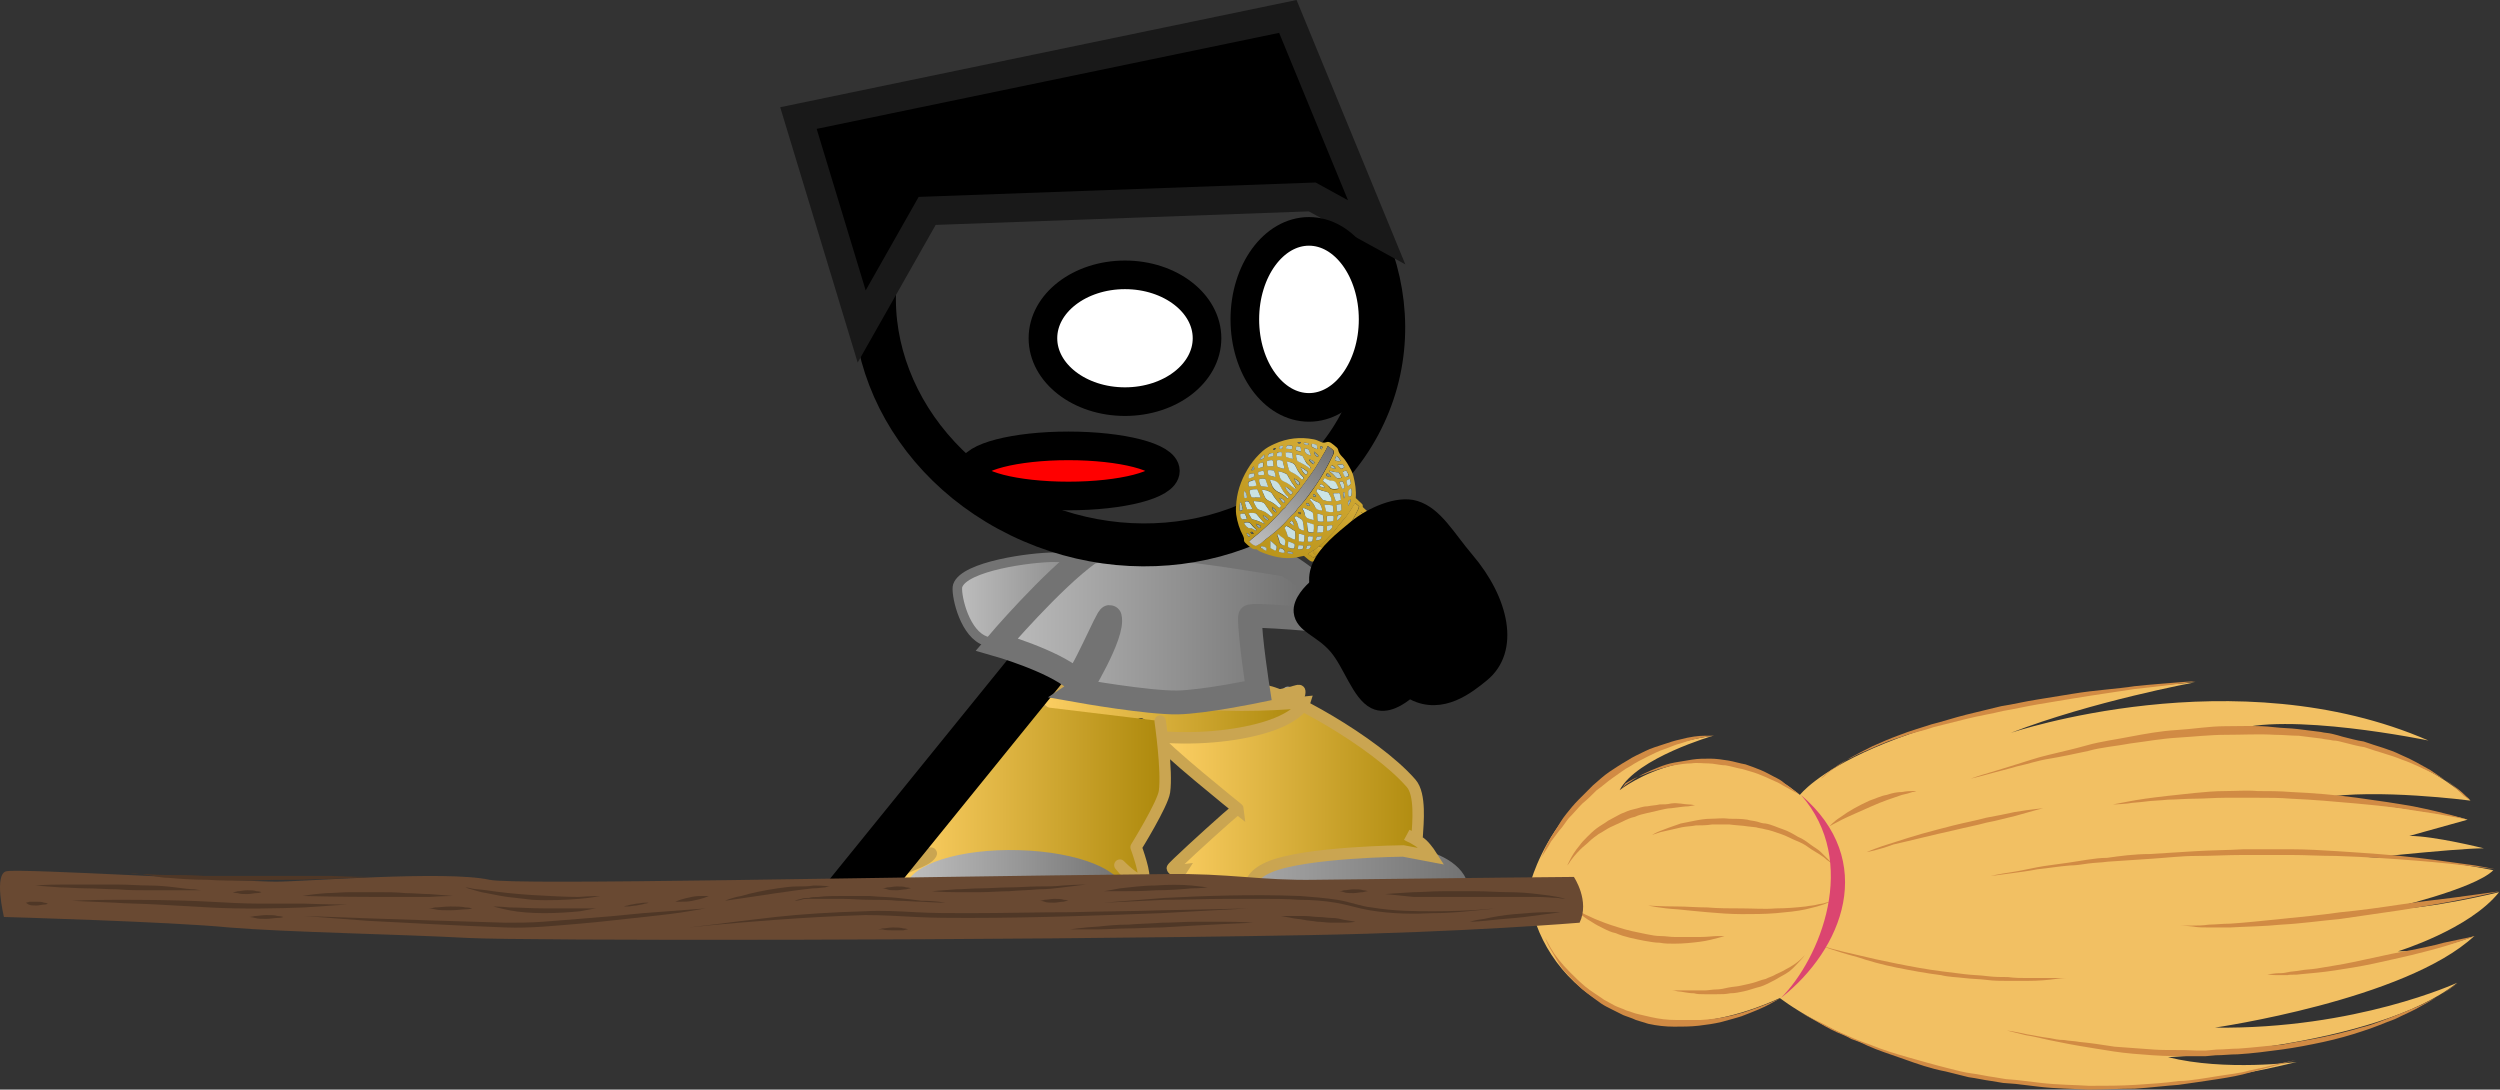 <svg version="1.1" xmlns="http://www.w3.org/2000/svg" xmlns:xlink="http://www.w3.org/1999/xlink" width="262.111" height="114.24" viewBox="0,0,262.111,114.24"><rect x="0" y="0" width="262.111" height="114.24" fill="#333333" stroke="none"/><defs><linearGradient x1="224.053" y1="214.09" x2="242.101" y2="214.09" gradientUnits="userSpaceOnUse" id="color-1"><stop offset="0" stop-color="#bebebe"/><stop offset="1" stop-color="#737373"/></linearGradient><linearGradient x1="244.678" y1="235.218" x2="277.096" y2="235.218" gradientUnits="userSpaceOnUse" id="color-2"><stop offset="0" stop-color="#bebebe"/><stop offset="1" stop-color="#737373"/></linearGradient><linearGradient x1="244.678" y1="235.218" x2="277.096" y2="235.218" gradientUnits="userSpaceOnUse" id="color-3"><stop offset="0" stop-color="#bebebe"/><stop offset="1" stop-color="#737373"/></linearGradient><linearGradient x1="245.123" y1="234.905" x2="273.815" y2="234.905" gradientUnits="userSpaceOnUse" id="color-4"><stop offset="0" stop-color="#ffd166"/><stop offset="1" stop-color="#ac880b"/></linearGradient><linearGradient x1="231.891" y1="225.651" x2="259.957" y2="225.651" gradientUnits="userSpaceOnUse" id="color-5"><stop offset="0" stop-color="#ffd166"/><stop offset="1" stop-color="#ac880b"/></linearGradient><linearGradient x1="231.814" y1="225.706" x2="260.466" y2="225.706" gradientUnits="userSpaceOnUse" id="color-6"><stop offset="0" stop-color="#ffd166"/><stop offset="1" stop-color="#ac880b"/></linearGradient><linearGradient x1="217.908" y1="236.44" x2="245.845" y2="236.44" gradientUnits="userSpaceOnUse" id="color-7"><stop offset="0" stop-color="#ffd166"/><stop offset="1" stop-color="#ac880b"/></linearGradient><linearGradient x1="219.147" y1="244.643" x2="241.051" y2="244.643" gradientUnits="userSpaceOnUse" id="color-8"><stop offset="0" stop-color="#bebebe"/><stop offset="1" stop-color="#737373"/></linearGradient><linearGradient x1="219.147" y1="244.643" x2="241.051" y2="244.643" gradientUnits="userSpaceOnUse" id="color-9"><stop offset="0" stop-color="#bebebe"/><stop offset="1" stop-color="#737373"/></linearGradient><linearGradient x1="228.192" y1="216.896" x2="259.766" y2="216.896" gradientUnits="userSpaceOnUse" id="color-10"><stop offset="0" stop-color="#bebebe"/><stop offset="1" stop-color="#737373"/></linearGradient><linearGradient x1="264.492" y1="214.078" x2="272.017" y2="202.578" gradientUnits="userSpaceOnUse" id="color-11"><stop offset="0" stop-color="#bb951b"/><stop offset="1" stop-color="#d6ad39"/></linearGradient><linearGradient x1="255.731" y1="208.639" x2="262.795" y2="197.845" gradientUnits="userSpaceOnUse" id="color-12"><stop offset="0" stop-color="#bebebe"/><stop offset="1" stop-color="#737373"/></linearGradient><linearGradient x1="262.382" y1="209.052" x2="265.753" y2="203.9" gradientUnits="userSpaceOnUse" id="color-13"><stop offset="0" stop-color="#bb951b"/><stop offset="1" stop-color="#d6ad39"/></linearGradient><linearGradient x1="263.63" y1="209.303" x2="266.514" y2="204.896" gradientUnits="userSpaceOnUse" id="color-14"><stop offset="0" stop-color="#bb951b"/><stop offset="1" stop-color="#d6ad39"/></linearGradient><linearGradient x1="261.573" y1="209.353" x2="262.158" y2="208.459" gradientUnits="userSpaceOnUse" id="color-15"><stop offset="0" stop-color="#bb951b"/><stop offset="1" stop-color="#d6ad39"/></linearGradient><linearGradient x1="261.051" y1="209.607" x2="261.622" y2="208.733" gradientUnits="userSpaceOnUse" id="color-16"><stop offset="0" stop-color="#bb951b"/><stop offset="1" stop-color="#d6ad39"/></linearGradient></defs><g transform="translate(-123.681,-151.131)"><g data-paper-data="{&quot;isPaintingLayer&quot;:true}" stroke-miterlimit="10" stroke-dasharray="" stroke-dashoffset="0" style="mix-blend-mode: normal"><path d="M245.347,211.177c0,0 11.777,1.821 16.29,2.848c3.513,0.799 14.312,3.398 14.312,3.398" fill="none" fill-rule="nonzero" stroke="#000000" stroke-width="6" stroke-linecap="round" stroke-linejoin="miter"/><path d="M242.101,213.253c0,2.464 -3.224,4.462 -7.201,4.462c-2.119,0 -5.906,1.683 -8.235,0.473c-2.043,-1.061 -2.797,-4.982 -2.575,-5.645c0.692,-2.069 7.728,-2.988 10.086,-2.988c3.977,0 7.924,1.234 7.924,3.698z" fill="url(#color-1)" fill-rule="nonzero" stroke="#737373" stroke-width="1" stroke-linecap="butt" stroke-linejoin="miter"/><g><g><g stroke-width="1.2"><path d="M258.708,223.718c0,0 9.317,7.882 10.699,10.882c0.943,2.047 -3.03,5.373 -3.03,5.373c0,0 10.058,-0.122 10.71,4.374c0.037,0.256 0.143,1.518 -3.992,2.046c-3.96,0.506 -12.1,0.288 -15.076,0.2c-1.382,-0.041 -3.54,-0.366 -5.005,-1.009c-1.476,-0.647 -1.534,-1.667 -1.646,-2.239c-0.015,-0.076 4.217,-6.656 3.906,-7.511c-0.156,-0.43 -10.596,-10.895 -10.596,-10.895" fill="url(#color-2)" fill-rule="evenodd" stroke="url(#color-3)" stroke-linecap="round" stroke-linejoin="round"/><path d="M245.164,228.655c-0.668,-4.608 7.027,-4.983 11.053,-5.095c1.751,-0.049 11.556,5.259 15.42,9.705c1.012,1.165 0.71,4.135 0.623,5.55c-0.031,0.497 -1.057,-0.142 -1.057,-0.142c0,0 1.126,0.517 1.618,0.99c0.507,0.487 0.994,1.259 0.994,1.259l-3.011,-0.573c0,0 -10.332,0.102 -14.047,1.69c-3.716,1.587 -1.195,4.211 -1.195,4.211c0,0 -7.714,-0.221 -8.691,-2.038c-0.241,-0.448 0.671,-1.843 0.671,-1.843c0,0 -0.855,0.11 -0.946,-0.203c-0.029,-0.102 3.681,-3.505 5.724,-5.305c1.168,-1.029 1.179,-0.922 1.179,-0.922c0,0 -8.238,-6.62 -8.334,-7.284z" fill="url(#color-4)" fill-rule="nonzero" stroke="#caa551" stroke-linecap="butt" stroke-linejoin="miter"/></g><path d="M231.891,224.609c-0.014,-0.136 1.735,0.264 5.7,0.31c5.231,0.061 13.241,-0.212 15.494,-0.351c5.841,-0.362 6.83,-1.324 6.867,-0.965c0.14,1.329 -3.164,3.792 -9.846,3.927c-2.937,0.059 -8.943,0.504 -12.344,0.036c-4.338,-0.597 -5.793,-2.212 -5.871,-2.957z" fill="url(#color-5)" fill-rule="nonzero" stroke="#caa551" stroke-width="1.2" stroke-linecap="butt" stroke-linejoin="miter"/><g fill-rule="nonzero" stroke-linecap="butt" stroke-linejoin="miter"><g fill="none" stroke="none" stroke-width="1" font-family="sans-serif" font-weight="normal" font-size="12" text-anchor="start"/><path d="M231.933,222.924c0,0 12.124,1.651 17.831,2.018c5.707,0.367 10.703,-0.183 10.703,-0.183c0,0 -0.4,1.289 -3.376,2.373c-2.304,0.839 -6.434,1.592 -11.331,1.288c-4.462,-0.276 -9.29,-1.016 -11.46,-2.021c-3.288,-1.523 -2.367,-3.475 -2.367,-3.475z" fill="url(#color-6)" stroke="#caa551" stroke-width="1.2"/></g><g stroke-width="1.2"><path d="M243.295,227.042c0,0 -4.582,19.178 -5.418,19.241c-2.399,0.182 -15.548,-1.445 -15.548,-1.445l8.452,-19.281" data-paper-data="{&quot;index&quot;:null}" fill="#ffab19" fill-rule="evenodd" stroke="#001026" stroke-linecap="round" stroke-linejoin="round"/><path d="M245.32,226.733c0,0 0.764,5.261 0.448,7.411c-0.194,1.319 -2.973,5.809 -2.973,5.809c0,0 1.147,3.115 0.694,3.398c-0.582,0.364 -2.395,-1.515 -2.395,-1.515c0,0 1.866,2.154 1.917,2.369c0.352,1.498 -1.253,3.465 -5.46,3.652c-4.618,0.205 -12.275,0.437 -16.222,-0.748c-3.573,-1.073 -3.7,-3.508 -3.22,-4.507c0.337,-0.702 2.715,-1.08 3.197,-1.943c0.32,-0.574 -3.558,2.035 -2.857,1.27c0.204,-0.222 3.065,-3.726 3.065,-3.726c0,0 0.425,-3.254 1.226,-4.459c3.216,-4.839 7.109,-8.884 7.109,-8.884" data-paper-data="{&quot;index&quot;:null}" fill="url(#color-7)" fill-rule="evenodd" stroke="#caa551" stroke-linecap="round" stroke-linejoin="round"/><path d="M241.043,245.087c-0.116,1.077 -1.06,2.328 -3.11,2.978c-2.057,0.652 -14.422,0.394 -16.333,-0.403c-1.815,-0.757 -2.555,-2.156 -2.442,-3.207c0.232,-2.158 5.319,-3.765 11.362,-3.591c6.043,0.175 10.754,2.065 10.522,4.223z" fill="url(#color-8)" fill-rule="nonzero" stroke="url(#color-9)" stroke-linecap="butt" stroke-linejoin="miter"/></g></g><g fill="none" fill-rule="nonzero" stroke="none" stroke-width="1" stroke-linecap="butt" stroke-linejoin="miter" font-family="sans-serif" font-weight="normal" font-size="12" text-anchor="start"/></g><path d="M212.128,246.266l23.768,-29.331" fill="none" fill-rule="nonzero" stroke="#000000" stroke-width="6" stroke-linecap="round" stroke-linejoin="miter"/><path d="M236.839,223.553c0,0 3.662,-5.904 3.201,-7.715c-0.113,-0.443 -3.174,6.951 -3.673,6.528c-2.378,-2.017 -8.176,-3.672 -8.176,-3.672c0,0 5.776,-6.77 9.668,-9.553c1.074,-0.768 9.091,-0.077 9.39,-0.311c0.387,-0.303 11.269,1.512 11.269,1.512c0,0 5.017,2.758 4.973,5.902c-0,0.022 -8.756,-0.8 -8.761,-0.45c-0.029,2.098 0.86,7.759 0.86,7.759c0,0 -5.648,1.178 -8.459,1.225c-3.099,0.052 -10.294,-1.224 -10.294,-1.224z" fill="url(#color-10)" fill-rule="nonzero" stroke="#737373" stroke-width="2.5" stroke-linecap="butt" stroke-linejoin="miter"/><g stroke-linejoin="miter"><g data-paper-data="{&quot;index&quot;:null}" stroke-linecap="butt"><path d="M266.179,195.703c-6.315,11.741 -22.233,16.01 -35.554,9.534c-13.321,-6.476 -19,-21.244 -12.685,-32.986c6.315,-11.741 22.233,-16.01 35.554,-9.534c13.321,6.476 19,21.244 12.685,32.986z" fill="none" fill-rule="nonzero" stroke="#000000" stroke-width="4.5"/><g><g fill-rule="nonzero"><path d="M235.158,163.303l-0.007,-0.012" data-paper-data="{&quot;index&quot;:null}" fill="#ffab19" stroke="#000000" stroke-width="5"/><g data-paper-data="{&quot;index&quot;:null}" fill="none" stroke="none" stroke-width="1" font-family="sans-serif" font-weight="normal" font-size="12" text-anchor="start"/></g><path d="M235.158,163.303l-0.007,-0.012" data-paper-data="{&quot;index&quot;:null}" fill="#ffab19" fill-rule="nonzero" stroke="#000000" stroke-width="5"/><path d="M241.209,184.91" fill="#001026" fill-rule="evenodd" stroke="#000000" stroke-width="5"/><g data-paper-data="{&quot;index&quot;:null}" fill="none" fill-rule="nonzero" stroke="none" stroke-width="1" font-family="sans-serif" font-weight="normal" font-size="12" text-anchor="start"/><g data-paper-data="{&quot;index&quot;:null}" fill="none" fill-rule="nonzero" stroke="none" stroke-width="1" font-family="sans-serif" font-weight="normal" font-size="12" text-anchor="start"/></g></g><path d="M261.259,171.779l-40.37,1.464l-6.866,12.117l-6.63,-21.853l51.312,-10.655l9.313,22.639z" fill="#000000" fill-rule="nonzero" stroke="#191919" stroke-width="3" stroke-linecap="round"/></g><g fill-rule="nonzero" stroke-linecap="butt" stroke-linejoin="miter"><g data-paper-data="{&quot;index&quot;:null}" stroke="none" stroke-width="1"><path d="M261.52,209.939c-0.185,0.128 -0.327,0.08 -0.482,-0.005c-0.232,-0.154 -0.425,-0.353 -0.644,-0.522c-0.078,0.01 -0.157,0.02 -0.222,0.041c-1.415,0.386 -2.689,0.153 -3.921,-0.309c-0.259,-0.099 -0.532,-0.183 -0.738,-0.366c-0.039,-0.035 -0.103,-0.066 -0.156,-0.059c-0.288,0.036 -0.455,-0.114 -0.648,-0.26c-0.168,-0.123 -0.309,-0.276 -0.463,-0.414c-0.09,-0.08 -0.153,-0.19 -0.138,-0.337c0.015,-0.146 -0.048,-0.282 -0.098,-0.407c-0.367,-0.675 -0.603,-1.418 -0.721,-2.216c-0.058,-0.451 -0.025,-0.901 0.022,-1.365c0.139,-1.367 0.655,-2.637 1.444,-3.823c0.361,-0.53 0.799,-1.017 1.288,-1.458c0.371,-0.335 0.805,-0.559 1.238,-0.757c1.38,-0.631 2.764,-0.752 4.129,-0.49c0.26,0.046 0.506,0.159 0.752,0.273c0.168,0.071 0.337,0.115 0.547,0.036c0.184,-0.075 0.353,-0.031 0.508,0.054c0.232,0.154 0.438,0.338 0.644,0.522c0.064,0.058 0.089,0.133 0.114,0.209c0.061,0.294 0.214,0.511 0.406,0.709c0.424,0.406 0.689,0.936 0.968,1.451c0.101,0.197 0.189,0.409 0.238,0.639c0.171,0.739 0.303,1.469 0.238,2.263c0.193,0.172 0.385,0.371 0.591,0.555c0.077,0.069 0.167,0.149 0.139,0.284c-0.015,0.12 0.075,0.174 0.153,0.243c0.501,0.475 1.015,0.934 1.516,1.409c1.131,1.038 2.275,2.087 3.38,3.155c1.079,1.044 2.198,2.045 3.303,3.06c0.18,0.161 0.321,0.34 0.501,0.501c0.874,0.782 1.749,1.563 2.61,2.36c0.154,0.138 0.335,0.246 0.397,0.461c0.025,0.076 0.102,0.118 0.167,0.176c0.643,0.575 1.285,1.176 1.928,1.751c0.026,0.023 0.064,0.058 0.09,0.08c0.219,0.169 0.229,0.364 0.133,0.652c-0.328,0.958 -0.902,1.751 -1.72,2.377c-0.211,0.157 -0.448,0.292 -0.697,0.389c-0.184,0.075 -0.34,0.042 -0.482,-0.058c-0.426,-0.301 -0.864,-0.586 -1.303,-0.899c-0.309,-0.223 -0.605,-0.488 -0.954,-0.667c-0.763,-0.389 -1.38,-0.968 -2.103,-1.401c-0.4,-0.251 -0.814,-0.462 -1.201,-0.728c-0.413,-0.289 -0.839,-0.537 -1.252,-0.8c-0.749,-0.483 -1.484,-1.007 -2.246,-1.475c-1.021,-0.593 -1.989,-1.245 -2.956,-1.897c-0.336,-0.22 -0.671,-0.44 -1.007,-0.66c-0.516,-0.355 -1.045,-0.721 -1.561,-1.076c-0.284,-0.2 -0.581,-0.36 -0.865,-0.56c-0.31,-0.197 -0.554,-0.416 -0.864,-0.639zM261.672,209.409c0.236,-0.108 0.447,-0.239 0.633,-0.42c0.461,-0.28 0.845,-0.656 1.229,-1.032c0.49,-0.467 0.942,-0.996 1.38,-1.509c0.505,-0.587 0.842,-1.245 1.179,-1.929c0.027,-0.082 0.055,-0.164 0.096,-0.287c-0.103,-0.092 -0.206,-0.184 -0.309,-0.276c-0.026,-0.023 -0.065,-0.031 -0.117,-0.051c-0.093,0.103 -0.173,0.218 -0.24,0.344c-0.121,0.212 -0.254,0.386 -0.375,0.597c-0.321,0.512 -0.771,0.935 -1.131,1.412c-0.2,0.248 -0.373,0.518 -0.599,0.743c-0.503,0.482 -0.942,1.022 -1.497,1.458c-0.145,0.11 -0.304,0.235 -0.449,0.344c-0.13,-0.01 -0.211,0.131 -0.303,0.182c-0.118,0.054 -0.237,0.108 -0.37,0.282c0.26,0.046 0.387,0.24 0.595,0.319c0.079,-0.062 0.209,-0.052 0.277,-0.179zM262.64,209.21c-0.421,0.236 -0.514,0.313 -0.661,0.528c0.168,0.123 0.322,0.235 0.49,0.358c0.09,0.08 0.207,0.079 0.326,0.025c0.079,-0.036 0.145,-0.11 0.224,-0.146c0.289,-0.141 0.553,-0.357 0.753,-0.605c0.157,-0.046 0.263,-0.164 0.37,-0.282c0.61,-0.653 1.22,-1.279 1.766,-1.99c0.24,-0.318 0.467,-0.648 0.668,-0.974c0.148,-0.267 0.309,-0.55 0.314,-0.865c-0.167,-0.149 -0.334,-0.299 -0.501,-0.448c-0.081,0.141 -0.148,0.267 -0.202,0.379c-0.269,0.505 -0.564,0.988 -0.91,1.424c-0.439,0.566 -0.943,1.074 -1.434,1.594c-0.226,0.251 -0.515,0.418 -0.728,0.681c-0.209,0.052 -0.355,0.189 -0.475,0.321zM278.598,220.174c0.263,-0.138 0.462,-0.333 0.635,-0.551c0.026,-0.003 0.066,-0.021 0.079,-0.036c0.306,-0.366 0.586,-0.755 0.762,-1.183c0.108,-0.249 0.23,-0.487 0.221,-0.761c-0.72,-0.644 -1.44,-1.288 -2.199,-1.966c-0.177,0.481 -0.432,0.893 -0.699,1.293c-0.227,0.356 -0.532,0.617 -0.785,0.95c-0.106,0.118 -0.212,0.21 -0.318,0.328c-0.224,0.12 -0.435,0.277 -0.647,0.487c0.386,0.345 0.852,0.549 1.239,0.841c0.413,0.289 0.839,0.563 1.239,0.841c0.209,-0.052 0.341,-0.147 0.473,-0.243zM275.681,218.233c0.157,-0.046 0.276,-0.152 0.383,-0.271c0.158,-0.072 0.264,-0.216 0.397,-0.338c0.385,-0.402 0.705,-0.861 0.986,-1.329c0.161,-0.282 0.296,-0.587 0.354,-0.909c-0.051,-0.046 -0.09,-0.107 -0.141,-0.153c-0.63,-0.563 -1.247,-1.115 -1.864,-1.693c-0.655,-0.613 -1.298,-1.214 -1.953,-1.826c-0.964,-0.888 -1.902,-1.78 -2.866,-2.669c-1.066,-1.007 -2.16,-1.958 -3.2,-2.994c-0.167,-0.176 -0.373,-0.333 -0.566,-0.506c-0.095,0.208 -0.15,0.425 -0.271,0.61c-0.349,0.62 -0.788,1.186 -1.254,1.729c-0.425,0.472 -0.863,0.933 -1.3,1.394c-0.198,0.169 -0.371,0.335 -0.569,0.503c-0.183,0.049 -0.277,0.205 -0.409,0.3c-0.145,0.11 -0.303,0.182 -0.423,0.341c0.102,0.144 0.231,0.207 0.335,0.273c0.905,0.516 1.716,1.161 2.581,1.722c0.555,0.363 1.11,0.726 1.678,1.074c0.749,0.483 1.498,0.94 2.234,1.411c0.607,0.383 1.214,0.766 1.807,1.163c0.645,0.417 1.265,0.838 1.897,1.27c0.581,0.386 1.174,0.784 1.781,1.166c0.132,-0.121 0.289,-0.141 0.383,-0.271zM262.886,197.897c-0.176,0.428 -0.404,0.784 -0.618,1.152c-0.228,0.382 -0.429,0.761 -0.67,1.132c-0.227,0.356 -0.494,0.704 -0.734,1.048c-0.254,0.359 -0.507,0.719 -0.787,1.081c-0.253,0.333 -0.532,0.669 -0.786,1.002c-0.279,0.336 -0.61,0.627 -0.838,1.009c-0.356,0.241 -0.597,0.612 -0.888,0.91c-0.318,0.302 -0.623,0.641 -0.941,0.943c-0.305,0.287 -0.635,0.577 -0.953,0.853c-0.331,0.29 -0.7,0.52 -0.992,0.845c0.282,0.305 0.372,0.386 0.71,0.475c0.224,-0.12 0.447,-0.239 0.672,-0.411c0.264,-0.216 0.529,-0.433 0.819,-0.653c0.541,-0.421 1.057,-0.84 1.522,-1.356c0.319,-0.354 0.624,-0.72 0.995,-1.028c0.079,-0.062 0.159,-0.151 0.213,-0.262c0.121,-0.212 0.306,-0.392 0.466,-0.569c0.584,-0.65 1.091,-1.368 1.572,-2.083c0.654,-0.933 1.191,-1.918 1.69,-2.937c0.107,-0.197 0.215,-0.394 0.205,-0.615c-0.166,-0.202 -0.372,-0.36 -0.657,-0.534zM255.991,202.493c0.061,0.268 0.175,0.476 0.276,0.699c0.075,0.2 0.216,0.353 0.423,0.432c0.375,0.176 0.724,0.407 1.019,0.698c0.026,0.023 0.078,0.043 0.09,0.054c0.105,-0.039 0.158,-0.098 0.186,-0.207c0,-0.026 -0.012,-0.064 -0.025,-0.076c-0.333,-0.378 -0.64,-0.785 -0.92,-1.222c-0.038,-0.061 -0.102,-0.144 -0.18,-0.161c-0.259,-0.125 -0.518,-0.25 -0.87,-0.219zM257.136,205.115c-0.307,-0.355 -0.575,-0.727 -0.817,-1.103c-0.076,-0.121 -0.18,-0.187 -0.322,-0.235c-0.221,-0.064 -0.442,-0.076 -0.677,-0.099c-0.078,-0.016 -0.169,-0.044 -0.223,0.067c0.152,0.269 0.278,0.542 0.457,0.781c0.766,0.232 0.766,0.232 1.396,0.769c0.078,-0.01 0.144,-0.057 0.185,-0.18zM261.676,202.621c0.178,0.266 0.37,0.517 0.562,0.768c0.038,0.061 0.076,0.121 0.141,0.153c0.299,0.081 0.584,0.176 0.911,0.148c0.005,-0.315 -0.148,-0.532 -0.248,-0.781c-0.05,-0.125 -0.141,-0.179 -0.27,-0.215c-0.312,-0.066 -0.597,-0.161 -0.882,-0.283c-0.013,-0.012 -0.052,0.006 -0.105,0.013c-0.027,0.056 -0.067,0.126 -0.107,0.197zM258.608,199.506c0.033,0.376 0.146,0.637 0.246,0.913c0.051,0.099 0.128,0.141 0.206,0.184c0.388,0.187 0.737,0.419 1.045,0.721c0.039,0.035 0.09,0.054 0.129,0.089c0.159,-0.151 0.173,-0.192 0.07,-0.284c-0.334,-0.299 -0.589,-0.66 -0.752,-1.072c-0.1,-0.25 -0.268,-0.373 -0.501,-0.448c-0.143,-0.021 -0.26,-0.046 -0.442,-0.102zM258.716,203.384c0.066,-0.074 0.028,-0.135 -0.023,-0.181c-0.36,-0.322 -0.601,-0.75 -0.842,-1.179c-0.203,-0.341 -0.552,-0.547 -1.034,-0.578c0.023,0.207 0.138,0.337 0.187,0.514c0.112,0.366 0.356,0.584 0.666,0.755c0.336,0.194 0.685,0.373 0.942,0.655c0.052,0.02 0.078,0.016 0.104,0.013zM257.692,200.551c0.075,0.227 0.111,0.392 0.161,0.543c0.074,0.253 0.215,0.406 0.448,0.507c0.324,0.13 0.608,0.33 0.878,0.545c0.103,0.066 0.206,0.158 0.296,0.238c0.079,-0.062 0.054,-0.112 0.028,-0.135c-0.307,-0.407 -0.6,-0.829 -0.827,-1.299c-0.051,-0.072 -0.089,-0.133 -0.167,-0.176c-0.246,-0.087 -0.48,-0.189 -0.818,-0.225zM262.384,201.576c0.297,0.159 0.489,0.411 0.694,0.647c0.064,0.057 0.076,0.148 0.167,0.176c0.143,0.048 0.508,0.054 0.77,-0.004c-0.036,-0.218 -0.163,-0.386 -0.252,-0.571c-0.076,-0.148 -0.192,-0.225 -0.361,-0.243c-0.286,-0.043 -0.546,-0.115 -0.791,-0.255c-0.013,-0.012 -0.065,-0.005 -0.091,-0.002c-0.066,0.048 -0.119,0.107 -0.134,0.253zM258.691,207.384c0.26,0.072 0.465,0.283 0.752,0.299c0.08,-0.115 0.056,-0.217 0.057,-0.322c-0.01,-0.195 0.019,-0.382 -0.056,-0.583c-0.311,-0.118 -0.542,-0.378 -0.852,-0.522c-0.105,0.039 -0.171,0.113 -0.212,0.21c0.139,0.284 0.238,0.586 0.311,0.918zM260.211,204.482c0.102,0.144 0.204,0.289 0.228,0.443c0.059,0.373 0.291,0.553 0.616,0.631c0.117,0.025 0.194,0.094 0.351,0.074c0.004,-0.263 -0.044,-0.492 -0.093,-0.722c-0.012,-0.064 -0.063,-0.11 -0.141,-0.153c-0.246,-0.113 -0.466,-0.23 -0.712,-0.343c-0.039,-0.035 -0.117,-0.051 -0.249,0.07zM259.375,205.412c0.23,0.312 0.407,0.63 0.44,1.006c-0.001,0.079 0.063,0.11 0.115,0.156c0.129,0.089 0.271,0.163 0.467,0.178c0.006,-0.368 -0.055,-0.661 -0.128,-0.967c-0.024,-0.102 -0.075,-0.174 -0.166,-0.228c-0.168,-0.097 -0.323,-0.209 -0.491,-0.306c-0.013,-0.012 -0.065,-0.005 -0.091,-0.002c-0.04,0.044 -0.08,0.089 -0.146,0.162zM260.248,198.948c-0.182,-0.056 -0.376,-0.123 -0.558,-0.179c-0.026,0.003 -0.052,0.007 -0.105,0.013c-0.03,0.266 0.044,0.492 0.133,0.678c0.492,0.253 0.957,0.483 1.395,0.874c-0.02,-0.391 -0.319,-0.471 -0.446,-0.665c-0.166,-0.228 -0.292,-0.474 -0.419,-0.721zM255.497,202.424c-0.287,0.01 -0.548,-0.01 -0.824,0.116c0.037,0.14 0.035,0.271 0.072,0.384c0.037,0.113 0.061,0.241 0.151,0.322c0.156,0.059 0.326,0.025 0.482,0.031c0.156,0.007 0.299,0.054 0.47,-0.006c-0.113,-0.287 -0.226,-0.548 -0.352,-0.847zM256.312,206.083c-0.333,-0.404 -0.614,-0.736 -0.896,-1.067c-0.026,-0.023 -0.051,-0.072 -0.103,-0.066c-0.234,-0.023 -0.468,-0.099 -0.731,0.013c0.127,0.22 0.241,0.429 0.368,0.622c0.468,0.073 0.883,0.257 1.361,0.498zM262.295,204.667c0.029,-0.213 -0.073,-0.358 -0.122,-0.509c-0.049,-0.177 -0.138,-0.31 -0.333,-0.378c-0.259,-0.099 -0.519,-0.197 -0.698,-0.411c-0.119,0.08 -0.159,0.151 -0.082,0.22c0.18,0.187 0.372,0.386 0.46,0.624c0.138,0.337 0.437,0.391 0.775,0.453zM260.698,205.875c0.046,0.387 0.067,0.699 0.101,0.996c0.09,0.08 0.181,0.082 0.259,0.099c0.091,0.002 0.195,0.041 0.314,-0.039c0.043,-0.254 0.047,-0.517 0.025,-0.776c-0.207,-0.105 -0.414,-0.184 -0.7,-0.279zM263.412,204.121c-0.312,-0.04 -0.586,-0.071 -0.872,-0.114c0.074,0.253 0.136,0.494 0.197,0.735c0.26,0.046 0.481,0.11 0.756,0.037c0.004,-0.236 -0.045,-0.44 -0.081,-0.658zM255.723,201.347c-0.082,0.246 0.045,0.44 0.094,0.643c0.012,0.064 0.09,0.107 0.155,0.112c0.208,0.026 0.39,0.056 0.586,0.071c0.013,0.012 0.039,-0.018 0.066,-0.048c-0.087,-0.264 -0.2,-0.525 -0.287,-0.79c-0.195,-0.041 -0.404,-0.015 -0.613,0.011zM258.153,199.445c-0.195,-0.067 -0.376,-0.123 -0.612,-0.041c0.01,0.222 -0.008,0.473 0.08,0.684c0.13,0.036 0.233,0.102 0.363,0.112c0.117,0.025 0.207,0.131 0.365,0.033c-0.061,-0.268 -0.122,-0.535 -0.196,-0.788zM263.72,203.65c0.169,0.044 0.353,-0.031 0.549,-0.095c-0.048,-0.256 -0.031,-0.507 -0.158,-0.727c-0.209,0.026 -0.417,-0.026 -0.666,0.044c0.087,0.264 0.187,0.514 0.274,0.778zM263.001,200.477c0.218,0.222 0.502,0.396 0.694,0.647c0.166,0.202 0.362,0.191 0.624,0.105c-0.049,-0.23 -0.163,-0.386 -0.278,-0.568c-0.378,0.008 -0.689,-0.137 -1.04,-0.184zM255.389,206.748c0.04,-0.071 0.002,-0.105 -0.037,-0.14c-0.154,-0.164 -0.334,-0.325 -0.475,-0.504c-0.191,-0.277 -0.453,-0.245 -0.767,-0.179c0.063,0.11 0.101,0.197 0.152,0.269c0.115,0.182 0.243,0.323 0.504,0.317c0.156,0.007 0.299,0.081 0.428,0.143c0.038,0.061 0.076,0.148 0.194,0.094zM258.389,208.339c0.015,-0.12 0.003,-0.21 0.005,-0.289c0.03,-0.24 -0.046,-0.387 -0.227,-0.496c-0.155,-0.085 -0.283,-0.227 -0.425,-0.327c-0.039,-0.035 -0.064,-0.084 -0.17,0.008c0.114,0.235 0.201,0.499 0.248,0.781c0.012,0.064 0.076,0.121 0.128,0.167c0.129,0.062 0.246,0.113 0.441,0.155zM262.366,205.13c-0.182,-0.056 -0.363,-0.138 -0.572,-0.138c0.009,0.274 -0.022,0.54 0.053,0.793c0.208,0.026 0.377,0.097 0.6,0.004c-0.01,-0.222 0.007,-0.446 -0.081,-0.658zM257.421,201.161c-0.009,-0.274 -0.083,-0.501 -0.185,-0.698c-0.208,-0.026 -0.39,-0.056 -0.626,-0.027c-0.029,0.187 0.007,0.353 0.07,0.515c0.247,0.061 0.48,0.137 0.74,0.209zM261.776,206.972c0.17,-0.008 0.274,0.005 0.392,-0.023c0.078,-0.01 0.144,-0.031 0.21,-0.052c0.068,-0.205 0.098,-0.418 0.049,-0.622c-0.195,-0.041 -0.39,-0.082 -0.613,-0.015c-0.004,0.236 -0.033,0.45 -0.037,0.712zM256.872,207.808c0.008,0.3 0.005,0.51 0.014,0.758c0.038,0.061 0.141,0.126 0.258,0.151c0.104,0.039 0.167,0.149 0.311,0.118c0.081,-0.167 0.096,-0.313 0.073,-0.468c-0.219,-0.169 -0.412,-0.342 -0.656,-0.56zM254.615,202.141c0.131,-0.016 0.261,-0.033 0.392,-0.049c0.131,-0.016 0.248,-0.044 0.379,-0.06c-0.048,-0.23 -0.058,-0.425 -0.173,-0.581c-0.117,-0.025 -0.222,0.041 -0.327,0.08c-0.105,0.039 -0.249,0.044 -0.329,0.159c0.01,0.169 -0.005,0.315 0.058,0.451zM263.486,205.225c-0.235,0.003 -0.456,-0.061 -0.718,0.024c0.01,0.195 0.033,0.376 0.043,0.571c0.235,-0.003 0.43,0.012 0.654,-0.108c0.029,-0.161 0.083,-0.299 0.021,-0.487zM255.007,204.49c-0.152,-0.296 -0.291,-0.553 -0.43,-0.811c-0.13,-0.01 -0.247,-0.035 -0.366,0.046c-0.005,0.289 0.109,0.524 0.209,0.773c0.13,0.01 0.261,0.02 0.391,0.004c0.065,0.031 0.104,0.013 0.196,-0.011zM260.454,207.255c-0.221,-0.038 -0.375,-0.176 -0.585,-0.15c-0.017,0.277 -0.035,0.528 0.014,0.785c0.183,-0.023 0.312,0.092 0.521,0.013c0.068,-0.205 0.032,-0.397 0.05,-0.648zM258.506,198.563c-0.016,0.172 -0.005,0.341 0.044,0.492c0.234,0.049 0.455,0.114 0.714,0.186c-0.062,-0.215 -0.085,-0.396 -0.107,-0.629c-0.234,-0.049 -0.442,-0.102 -0.651,-0.05zM258.738,208.518c0.22,0.09 0.402,0.173 0.637,0.117c0.042,-0.176 0.083,-0.325 0.034,-0.476c-0.207,-0.079 -0.402,-0.173 -0.648,-0.26c-0.029,0.213 -0.046,0.412 -0.023,0.619zM257.205,200.009c-0.061,-0.241 0.008,-0.473 -0.107,-0.629c-0.208,-0.026 -0.392,0.023 -0.575,0.098c-0.016,0.199 -0.045,0.386 0.056,0.556c0.196,-0.011 0.378,-0.008 0.626,-0.026zM264.301,203.984c-0.183,0.023 -0.339,0.016 -0.51,0.103c0.049,0.23 -0.008,0.473 0.106,0.681c0.17,-0.008 0.301,-0.051 0.433,-0.172c0.003,-0.21 -0.019,-0.417 -0.029,-0.612zM254.165,204.962c-0.183,-0.003 -0.3,0.024 -0.432,0.093c0.01,0.195 0.059,0.399 0.213,0.537c0.157,-0.02 0.314,-0.039 0.483,-0.047c-0.035,-0.245 -0.176,-0.397 -0.265,-0.583zM264.84,200.47c-0.144,0.031 -0.262,0.059 -0.354,0.136c0.049,0.204 0.124,0.378 0.239,0.534c0.144,-0.005 0.261,-0.033 0.38,-0.113c-0.036,-0.218 -0.177,-0.371 -0.265,-0.557zM262.796,206.766c0.234,0.049 0.353,-0.057 0.46,-0.202c0.093,-0.103 0.16,-0.23 0.097,-0.366c-0.183,-0.003 -0.352,0.005 -0.536,0.08c-0.016,0.172 -0.018,0.33 -0.021,0.487zM260.884,198.265c-0.156,-0.059 -0.258,-0.151 -0.416,-0.105c-0.047,0.491 0.264,0.635 0.667,0.729c-0.088,-0.212 -0.163,-0.412 -0.251,-0.624zM261.266,207.875c0.068,-0.179 0.083,-0.325 0.047,-0.517c-0.157,0.046 -0.299,-0.054 -0.457,0.018c-0.067,0.1 -0.042,0.176 -0.056,0.269c-0.002,0.105 -0.042,0.202 0.048,0.282c0.13,0.01 0.261,0.02 0.418,-0.052zM258.97,202.999c0.223,-0.093 0.277,-0.205 0.175,-0.323c-0.154,-0.164 -0.334,-0.299 -0.502,-0.422c-0.051,-0.046 -0.129,-0.089 -0.234,-0.023c0.165,0.281 0.357,0.532 0.562,0.768zM265.084,203.165c0.104,0.039 0.195,0.015 0.288,-0.062c0.017,-0.251 0.074,-0.52 -0.027,-0.77c-0.236,0.108 -0.33,0.264 -0.295,0.482c-0.002,0.105 -0.043,0.228 0.034,0.35zM260.621,200.906c0.186,-0.207 0.2,-0.274 0.084,-0.377c-0.193,-0.146 -0.399,-0.304 -0.646,-0.391c0.125,0.325 0.251,0.624 0.562,0.768zM263.898,199.867c0.09,0.107 0.18,0.187 0.256,0.282c0.167,0.176 0.167,0.176 0.47,-0.033c-0.063,-0.11 -0.126,-0.246 -0.165,-0.307c-0.209,0.026 -0.379,0.034 -0.562,0.057zM255.617,199.788c-0.015,0.146 -0.109,0.302 0.032,0.428c0.144,-0.031 0.288,-0.088 0.458,-0.123c0.016,-0.172 0.058,-0.348 -0.005,-0.484c-0.157,0.046 -0.314,0.065 -0.485,0.179zM264.104,201.676c0.101,0.223 0.188,0.461 0.289,0.685c0.091,0.028 0.182,0.03 0.236,-0.082c0.004,-0.236 -0.045,-0.466 -0.172,-0.66c-0.13,-0.01 -0.235,0.003 -0.353,0.057zM259.098,198.24c0.08,-0.115 0.095,-0.235 0.071,-0.363c-0.078,-0.016 -0.156,-0.033 -0.234,-0.049c-0.104,-0.013 -0.195,-0.041 -0.3,0.024c-0.08,0.089 -0.12,0.185 -0.109,0.302c0.182,0.03 0.39,0.056 0.572,0.086zM256.225,200.918c0.016,-0.172 -0.021,-0.312 -0.084,-0.448c-0.183,0.049 -0.353,0.084 -0.511,0.129c-0.068,0.153 -0.044,0.281 0.02,0.364c0.196,-0.011 0.392,-0.023 0.575,-0.046zM260.028,198.006c-0.117,-0.025 -0.234,-0.049 -0.364,-0.059c-0.026,0.003 -0.053,0.033 -0.092,0.051c-0.015,0.094 -0.068,0.205 -0.005,0.341c0.143,0.048 0.298,0.133 0.494,0.122c0.042,-0.176 0.018,-0.304 -0.032,-0.455zM261.837,198.212c-0.128,-0.141 -0.008,-0.327 -0.136,-0.442c-0.156,-0.033 -0.285,-0.122 -0.494,-0.095c-0.029,0.161 -0.044,0.307 0.112,0.366c0.156,0.059 0.258,0.177 0.519,0.171zM265.314,201.826c-0.037,-0.14 -0.061,-0.294 -0.085,-0.422c0,-0.026 -0.039,-0.035 -0.064,-0.057c-0.092,0.051 -0.223,0.067 -0.304,0.235c0.036,0.166 0.086,0.343 0.122,0.535c0.144,-0.057 0.237,-0.134 0.331,-0.29zM255.158,200.763c-0.157,0.02 -0.326,0.028 -0.457,0.044c-0.081,0.167 -0.096,0.313 -0.098,0.445c0.103,0.066 0.209,-0.026 0.301,-0.051c0.092,-0.025 0.196,-0.038 0.276,-0.152c0.027,-0.082 0.042,-0.176 -0.022,-0.286zM259.739,208.72c0.156,0.007 0.274,0.005 0.391,0.004c0.039,0.008 0.092,-0.025 0.118,-0.028c0.093,-0.103 0.108,-0.223 0.084,-0.351c-0.169,-0.018 -0.325,-0.051 -0.508,-0.028c-0.041,0.123 -0.056,0.243 -0.085,0.404zM264.243,199.457c-0.114,-0.209 -0.228,-0.417 -0.448,-0.534c-0.081,0.167 -0.174,0.297 -0.138,0.463c0.285,0.122 0.285,0.122 0.586,0.071zM261.671,207.785c0.47,-0.033 0.483,-0.047 0.594,-0.428c-0.17,0.008 -0.34,0.042 -0.509,0.051c-0.08,0.115 -0.095,0.235 -0.084,0.377zM258.063,198.539c-0.169,-0.018 -0.313,-0.013 -0.47,0.059c-0.014,0.041 -0.028,0.108 -0.042,0.176c-0.001,0.053 0.011,0.117 0.01,0.169c0.169,0.018 0.338,0.063 0.509,0.002c0.041,-0.123 0.03,-0.266 -0.007,-0.405zM258.338,209.066c0.014,-0.067 0.029,-0.161 0.003,-0.21c-0.102,-0.171 -0.257,-0.256 -0.491,-0.279c-0.028,0.135 -0.109,0.276 -0.071,0.389c0.182,0.056 0.336,0.168 0.559,0.1zM253.805,203.815c-0.026,0.003 -0.052,0.007 -0.105,0.013c-0.07,0.284 -0.061,0.558 -0.052,0.832c0.13,0.036 0.222,0.012 0.341,-0.095c-0.061,-0.241 -0.109,-0.497 -0.184,-0.75zM259.349,201.287c0.113,0.261 0.2,0.525 0.432,0.706c0.013,0.012 0.092,-0.025 0.118,-0.054c0.066,-0.074 0.068,-0.179 0.004,-0.236c-0.127,-0.194 -0.321,-0.314 -0.554,-0.416zM257.175,198.624c-0.144,0.005 -0.287,0.01 -0.431,0.067c-0.093,0.103 -0.134,0.2 -0.11,0.354c0.17,-0.034 0.353,-0.057 0.51,-0.103c0.054,-0.112 0.068,-0.205 0.031,-0.318zM263.895,205.725c0.199,-0.195 0.371,-0.361 0.44,-0.618c-0.156,-0.059 -0.3,-0.002 -0.445,0.082c-0.029,0.187 -0.058,0.348 0.004,0.537zM256.438,208.858c0.042,-0.202 0.043,-0.228 0.004,-0.263c-0.115,-0.13 -0.297,-0.159 -0.467,-0.178c-0.065,-0.005 -0.144,0.057 -0.107,0.171c0.195,0.015 0.309,0.223 0.57,0.269zM254.426,203.305c-0.048,-0.256 -0.07,-0.515 -0.275,-0.726c-0.096,0.287 -0.035,0.528 0.001,0.747c0.078,0.043 0.143,0.021 0.274,-0.021zM260.71,208.363c-0.028,0.108 -0.068,0.205 -0.096,0.313c0.182,0.03 0.352,0.022 0.459,-0.175c0.027,-0.056 0.054,-0.112 0.016,-0.172c-0.104,-0.039 -0.222,-0.012 -0.379,0.034zM261.382,199.802c0.119,-0.133 0.147,-0.215 0.031,-0.292c-0.103,-0.066 -0.207,-0.131 -0.323,-0.182c-0.052,-0.02 -0.117,-0.025 -0.157,0.046c0.114,0.182 0.256,0.309 0.45,0.429zM256.079,205.181c0.114,0.209 0.255,0.387 0.462,0.493c0.013,0.012 0.092,-0.025 0.105,-0.039c0.027,-0.03 0.015,-0.094 -0.011,-0.117c-0.18,-0.135 -0.308,-0.302 -0.555,-0.337zM255.879,206.281c-0.168,-0.071 -0.31,-0.197 -0.531,-0.235c0.101,0.223 0.216,0.379 0.333,0.404c0.104,0.039 0.157,-0.02 0.198,-0.169zM265.029,204.155c0.121,-0.212 0.307,-0.418 0.245,-0.66c-0.342,0.174 -0.28,0.415 -0.245,0.66zM262.503,202.269c0.027,-0.029 0.027,-0.056 0.054,-0.085c-0.142,-0.1 -0.204,-0.263 -0.387,-0.292c-0.093,0.077 -0.119,0.133 -0.095,0.235c0.13,0.036 0.273,0.084 0.428,0.143zM257.817,203.353c0.14,0.205 0.255,0.361 0.423,0.484c0.026,0.023 0.078,0.016 0.118,-0.028c0.013,-0.015 0.027,-0.056 0.027,-0.082c-0.114,-0.209 -0.268,-0.346 -0.568,-0.375zM258.718,208.953c-0.054,0.112 -0.068,0.179 -0.003,0.184c0.13,0.036 0.273,0.058 0.416,0.079c0.091,0.002 0.131,-0.043 0.119,-0.133c-0.181,-0.082 -0.337,-0.141 -0.533,-0.13zM256.201,199.165c0.015,-0.094 0.042,-0.176 0.056,-0.269c0,-0.026 -0.025,-0.049 -0.051,-0.099c-0.159,0.177 -0.344,0.305 -0.465,0.543c0.17,-0.034 0.288,-0.062 0.459,-0.175zM258.897,205.943c0.142,0.1 0.271,0.189 0.438,0.312c0.004,-0.263 -0.072,-0.41 -0.214,-0.511c-0.105,0.039 -0.158,0.072 -0.225,0.198zM262.745,201.02c0.143,0.021 0.258,0.177 0.481,0.084c-0.269,-0.32 -0.333,-0.378 -0.425,-0.327c-0.066,0.074 -0.081,0.141 -0.056,0.243zM257.046,204.261c0.034,0.35 0.188,0.488 0.434,0.601c0.032,-0.345 -0.255,-0.387 -0.434,-0.601zM261.442,198.471c0.034,0.323 0.175,0.45 0.356,0.558c0.013,0.012 0.052,-0.007 0.079,-0.036c0.04,-0.044 0.041,-0.097 0.015,-0.12c-0.115,-0.13 -0.257,-0.23 -0.45,-0.402zM263.189,200.139c0.156,0.059 0.297,0.159 0.52,0.092c-0.089,-0.159 -0.218,-0.248 -0.334,-0.325c-0.118,0.054 -0.158,0.125 -0.186,0.233zM260.895,197.609c-0.209,-0 -0.35,-0.127 -0.534,-0.025c0.14,0.205 0.14,0.205 0.466,0.204c0.014,-0.041 0.027,-0.082 0.068,-0.179zM264.584,203.411c0.147,-0.241 0.125,-0.448 0.076,-0.651c-0.117,-0.025 -0.17,0.034 -0.171,0.113c0.037,0.166 0.06,0.346 0.096,0.538zM258.095,198.168c0.067,-0.1 0.12,-0.185 0.083,-0.299c-0.117,0.002 -0.235,0.003 -0.327,0.08c-0.054,0.085 -0.068,0.153 -0.043,0.228c0.091,0.028 0.169,0.018 0.287,-0.01zM260.999,204.147c-0.063,-0.136 -0.114,-0.235 -0.217,-0.274c-0.039,-0.008 -0.078,0.01 -0.118,0.028c-0.04,0.044 -0.067,0.126 -0.015,0.146c0.077,0.069 0.167,0.149 0.351,0.1zM255.144,200.031c-0.158,0.098 -0.2,0.274 -0.28,0.415c0.327,-0.028 0.353,-0.057 0.28,-0.415zM255.122,207.096c-0.14,-0.231 -0.14,-0.231 -0.336,-0.168c0.051,0.099 0.114,0.209 0.336,0.168zM261.462,202.936c-0.092,0.025 -0.132,0.069 -0.119,0.107c0.037,0.166 0.088,0.186 0.324,0.156c-0.05,-0.125 -0.127,-0.194 -0.204,-0.263zM262.103,197.943c-0.002,0.131 0.009,0.248 0.126,0.299c0.174,-0.271 0.161,-0.308 -0.126,-0.299zM254.394,207.004c0.01,0.169 0.1,0.276 0.177,0.371c0.051,0.046 0.13,0.036 0.158,-0.098c-0.077,-0.095 -0.166,-0.202 -0.335,-0.273zM259.71,197.508c0.102,0.144 0.206,0.158 0.338,0.063c0,0 0.014,-0.041 0.001,-0.053c-0.064,-0.084 -0.195,-0.041 -0.339,-0.01zM260.007,205.044c0.054,-0.112 0.029,-0.187 -0.036,-0.218c-0.026,-0.023 -0.078,-0.016 -0.117,0.002c-0.039,0.018 -0.054,0.085 -0.028,0.108c0.025,0.049 0.077,0.095 0.181,0.108zM257.154,198.286c0.143,0.021 0.235,-0.003 0.29,-0.167c-0.169,-0.018 -0.248,0.018 -0.29,0.167z" fill="url(#color-11)"/><path d="M264.374,209.268c0.438,-0.461 0.876,-0.922 1.3,-1.394c0.478,-0.531 0.905,-1.109 1.254,-1.729c0.107,-0.197 0.163,-0.387 0.271,-0.61c0.206,0.184 0.399,0.33 0.566,0.506c1.027,1.025 2.133,1.987 3.2,2.994c0.951,0.903 1.902,1.78 2.866,2.669c0.655,0.613 1.298,1.214 1.953,1.826c0.617,0.578 1.247,1.115 1.864,1.693c0.051,0.046 0.103,0.092 0.141,0.153c-0.044,0.333 -0.179,0.612 -0.354,0.909c-0.281,0.468 -0.602,0.927 -0.986,1.329c-0.119,0.133 -0.226,0.277 -0.397,0.338c0.094,-0.156 0.265,-0.269 0.347,-0.489c-0.299,-0.081 -0.477,-0.32 -0.696,-0.49c-0.013,-0.012 -0.026,-0.023 -0.039,-0.008c-0.453,-0.192 -0.826,-0.526 -1.253,-0.774c-0.155,-0.085 -0.35,-0.127 -0.452,-0.271c-0.231,-0.259 -0.594,-0.345 -0.825,-0.604c-0.013,-0.012 -0.052,-0.02 -0.078,-0.043c-0.284,-0.174 -0.569,-0.322 -0.826,-0.526c-0.283,-0.253 -0.646,-0.365 -0.903,-0.647c-0.247,-0.061 -0.387,-0.24 -0.581,-0.386c-0.026,-0.023 -0.039,-0.034 -0.064,-0.057c-0.363,-0.112 -0.58,-0.412 -0.891,-0.583c-0.31,-0.171 -0.554,-0.442 -0.851,-0.627c-0.336,-0.22 -0.698,-0.384 -0.967,-0.705c-0.026,-0.023 -0.064,-0.058 -0.103,-0.066c-0.221,-0.038 -0.336,-0.22 -0.503,-0.343c-0.077,-0.069 -0.154,-0.164 -0.258,-0.204c-0.169,-0.044 -0.258,-0.151 -0.374,-0.255c-0.064,-0.057 -0.115,-0.13 -0.193,-0.146c-0.247,-0.061 -0.4,-0.251 -0.567,-0.401c-0.064,-0.057 -0.115,-0.13 -0.193,-0.146c-0.208,-0.053 -0.336,-0.194 -0.477,-0.32c-0.231,-0.207 -0.556,-0.311 -0.774,-0.532c-0.025,-0.049 -0.104,-0.039 -0.156,-0.059z" fill="#87d7dc"/><path d="M264.374,209.268c0.052,0.02 0.13,0.01 0.169,0.044c0.218,0.222 0.529,0.34 0.774,0.532c0.141,0.126 0.27,0.268 0.477,0.32c0.078,0.016 0.129,0.089 0.193,0.146c0.167,0.149 0.334,0.325 0.567,0.401c0.078,0.016 0.116,0.103 0.193,0.146c0.116,0.103 0.219,0.195 0.374,0.255c0.104,0.039 0.18,0.135 0.258,0.204c0.168,0.123 0.282,0.305 0.503,0.343c0.039,0.008 0.078,0.043 0.103,0.066c0.256,0.309 0.631,0.485 0.967,0.705c0.31,0.197 0.553,0.468 0.851,0.627c0.31,0.171 0.527,0.471 0.891,0.583c0.026,-0.003 0.039,0.035 0.064,0.058c0.167,0.149 0.334,0.325 0.581,0.386c0.243,0.297 0.606,0.409 0.903,0.647c0.244,0.218 0.542,0.352 0.826,0.526c0.026,0.023 0.052,0.02 0.078,0.043c0.231,0.259 0.594,0.345 0.825,0.604c0.128,0.141 0.31,0.171 0.452,0.271c0.413,0.263 0.799,0.581 1.253,0.774c0.013,0.012 0.039,0.008 0.039,0.008c0.219,0.169 0.398,0.409 0.696,0.489c-0.068,0.205 -0.253,0.307 -0.347,0.489c-0.106,0.118 -0.212,0.236 -0.383,0.271c-0.077,-0.069 -0.154,-0.164 -0.258,-0.204c-0.363,-0.138 -0.62,-0.394 -0.916,-0.606c-0.297,-0.212 -0.66,-0.35 -0.903,-0.647c-0.247,-0.061 -0.387,-0.24 -0.581,-0.386c-0.026,-0.023 -0.064,-0.057 -0.103,-0.066c-0.182,-0.03 -0.284,-0.174 -0.413,-0.263c-0.064,-0.057 -0.129,-0.115 -0.193,-0.146c-0.349,-0.179 -0.698,-0.384 -0.994,-0.649c-0.039,-0.035 -0.077,-0.095 -0.129,-0.089c-0.195,-0.041 -0.31,-0.171 -0.439,-0.286c-0.128,-0.141 -0.35,-0.153 -0.491,-0.306c-0.192,-0.199 -0.452,-0.297 -0.684,-0.452c-0.309,-0.223 -0.659,-0.376 -0.955,-0.641c-0.051,-0.046 -0.102,-0.118 -0.168,-0.123c-0.156,-0.033 -0.258,-0.151 -0.387,-0.24c-0.103,-0.092 -0.219,-0.169 -0.336,-0.22c-0.22,-0.09 -0.414,-0.21 -0.594,-0.371c-0.283,-0.227 -0.646,-0.365 -0.889,-0.662c-0.026,-0.023 -0.078,-0.043 -0.103,-0.066c-0.31,-0.197 -0.633,-0.379 -0.916,-0.606c-0.283,-0.253 -0.672,-0.388 -0.928,-0.67c-0.039,-0.035 -0.104,-0.039 -0.156,-0.059c-0.194,-0.12 -0.387,-0.266 -0.514,-0.46c0.054,-0.085 0.107,-0.144 0.147,-0.215c0.224,-0.172 0.409,-0.326 0.595,-0.507z" fill="#b0eef2"/><path d="M262.886,197.897c0.284,0.174 0.49,0.332 0.63,0.563c-0.003,0.21 -0.111,0.407 -0.205,0.615c-0.512,1.007 -1.036,2.003 -1.69,2.937c-0.494,0.704 -1.001,1.422 -1.572,2.083c-0.159,0.177 -0.345,0.358 -0.466,0.569c-0.054,0.085 -0.133,0.174 -0.213,0.262c-0.37,0.308 -0.663,0.686 -0.995,1.028c-0.464,0.49 -0.98,0.935 -1.522,1.356c-0.277,0.205 -0.541,0.421 -0.819,0.653c-0.212,0.184 -0.448,0.292 -0.672,0.412c-0.324,-0.104 -0.428,-0.169 -0.71,-0.475c0.305,-0.313 0.661,-0.554 0.992,-0.845c0.317,-0.276 0.648,-0.566 0.953,-0.853c0.318,-0.302 0.636,-0.63 0.941,-0.943c0.305,-0.287 0.545,-0.658 0.888,-0.91c0.228,-0.382 0.559,-0.673 0.838,-1.009c0.266,-0.322 0.532,-0.669 0.785,-1.002c0.266,-0.348 0.52,-0.707 0.787,-1.081c0.24,-0.344 0.507,-0.692 0.734,-1.048c0.241,-0.371 0.442,-0.75 0.67,-1.132c0.241,-0.397 0.468,-0.753 0.645,-1.181z" fill="url(#color-12)"/><path d="M263.805,209.772c-0.04,0.071 -0.093,0.13 -0.147,0.215c0.127,0.194 0.294,0.343 0.514,0.46c0.052,0.02 0.117,0.025 0.156,0.059c0.256,0.282 0.632,0.432 0.928,0.67c0.27,0.241 0.606,0.409 0.916,0.606c0.026,0.023 0.078,0.043 0.103,0.066c0.243,0.297 0.606,0.409 0.889,0.662c0.167,0.149 0.374,0.281 0.594,0.371c0.129,0.062 0.246,0.14 0.336,0.22c0.116,0.103 0.205,0.21 0.387,0.24c0.065,0.005 0.116,0.077 0.168,0.123c0.283,0.253 0.645,0.417 0.955,0.641c0.232,0.154 0.492,0.253 0.684,0.452c0.128,0.141 0.35,0.153 0.491,0.306c0.115,0.13 0.243,0.271 0.439,0.286c0.052,0.02 0.09,0.054 0.129,0.089c0.296,0.264 0.632,0.458 0.994,0.649c0.078,0.043 0.129,0.115 0.193,0.146c0.116,0.103 0.231,0.233 0.413,0.263c0.039,0.008 0.078,0.043 0.103,0.066c0.167,0.149 0.334,0.325 0.581,0.386c0.243,0.297 0.606,0.435 0.903,0.647c0.297,0.212 0.566,0.48 0.916,0.606c0.104,0.039 0.18,0.135 0.258,0.204c-0.107,0.144 -0.263,0.164 -0.369,0.256c-0.606,-0.409 -1.2,-0.78 -1.781,-1.166c-0.645,-0.417 -1.265,-0.838 -1.897,-1.27c-0.594,-0.398 -1.2,-0.78 -1.807,-1.163c-0.749,-0.483 -1.498,-0.94 -2.234,-1.411c-0.555,-0.363 -1.11,-0.726 -1.678,-1.074c-0.865,-0.56 -1.69,-1.191 -2.581,-1.722c-0.116,-0.077 -0.259,-0.125 -0.335,-0.273c0.119,-0.133 0.278,-0.231 0.423,-0.341c0.092,-0.051 0.186,-0.207 0.356,-0.267z" fill="#87d7dc"/><path d="M276.638,217.943c0.253,-0.333 0.544,-0.605 0.785,-0.95c0.267,-0.4 0.522,-0.812 0.699,-1.293c0.746,0.667 1.479,1.322 2.199,1.966c-0.005,0.289 -0.126,0.527 -0.221,0.761c-0.19,0.443 -0.469,0.806 -0.762,1.183c-0.013,0.015 -0.053,0.033 -0.079,0.036c0.042,-0.202 -0.1,-0.249 -0.23,-0.312c-0.324,-0.156 -0.634,-0.327 -0.878,-0.572c-0.051,-0.046 -0.103,-0.092 -0.168,-0.123c-0.324,-0.13 -0.568,-0.375 -0.852,-0.549c-0.168,-0.097 -0.297,-0.159 -0.493,-0.148z" fill="#61afb4"/><path d="M261.895,208.464c0.542,-0.448 0.994,-0.976 1.497,-1.458c0.225,-0.225 0.412,-0.484 0.599,-0.743c0.373,-0.466 0.81,-0.9 1.131,-1.412c0.134,-0.2 0.267,-0.4 0.375,-0.597c0.067,-0.126 0.147,-0.241 0.24,-0.344c0.052,0.02 0.091,0.028 0.117,0.051c0.103,0.092 0.206,0.184 0.309,0.276c-0.028,0.108 -0.055,0.19 -0.096,0.287c-0.324,0.669 -0.661,1.354 -1.179,1.929c-0.439,0.513 -0.89,1.042 -1.38,1.509c-0.384,0.376 -0.756,0.763 -1.229,1.032c0.041,-0.097 0.159,-0.151 0.135,-0.279c-0.115,-0.156 -0.242,-0.35 -0.518,-0.25z" fill="url(#color-13)"/><path d="M263.076,208.88c0.2,-0.274 0.49,-0.441 0.728,-0.681c0.491,-0.52 0.982,-1.04 1.434,-1.594c0.359,-0.451 0.654,-0.933 0.91,-1.424c0.067,-0.126 0.134,-0.253 0.202,-0.379c0.18,0.161 0.334,0.299 0.501,0.448c-0.005,0.315 -0.14,0.594 -0.314,0.865c-0.201,0.326 -0.415,0.668 -0.668,0.974c-0.546,0.71 -1.156,1.337 -1.766,1.99c-0.106,0.118 -0.212,0.236 -0.37,0.282c-0.064,-0.057 -0.115,-0.13 -0.193,-0.146c-0.182,-0.056 -0.323,-0.209 -0.464,-0.335z" fill="url(#color-14)"/><path d="M276.638,217.943c0.17,-0.008 0.312,0.04 0.454,0.14c0.284,0.174 0.528,0.419 0.852,0.549c0.065,0.031 0.116,0.077 0.168,0.123c0.27,0.241 0.567,0.401 0.878,0.572c0.117,0.051 0.272,0.11 0.23,0.312c-0.186,0.233 -0.398,0.417 -0.635,0.551c-0.22,-0.117 -0.453,-0.219 -0.606,-0.409c-0.026,-0.023 -0.078,-0.043 -0.103,-0.066c-0.297,-0.186 -0.607,-0.383 -0.891,-0.583c-0.129,-0.089 -0.232,-0.181 -0.374,-0.255c-0.181,-0.082 -0.349,-0.205 -0.424,-0.406c0.054,-0.085 0.107,-0.144 0.147,-0.215c0.093,-0.103 0.212,-0.21 0.305,-0.313z" fill="#87d7dc"/><path d="M255.991,202.493c0.339,-0.016 0.611,0.094 0.87,0.219c0.065,0.031 0.142,0.1 0.18,0.161c0.267,0.451 0.586,0.844 0.92,1.222c0.013,0.012 0.025,0.049 0.025,0.076c-0.015,0.094 -0.081,0.167 -0.186,0.207c-0.026,-0.023 -0.065,-0.031 -0.09,-0.054c-0.295,-0.291 -0.63,-0.537 -1.019,-0.698c-0.194,-0.094 -0.336,-0.22 -0.423,-0.432c-0.087,-0.238 -0.215,-0.432 -0.276,-0.699z" fill="#cce5e6"/><path d="M257.136,205.115c-0.041,0.123 -0.107,0.171 -0.185,0.18c-0.644,-0.522 -0.644,-0.522 -1.396,-0.769c-0.192,-0.225 -0.318,-0.524 -0.457,-0.781c0.067,-0.126 0.158,-0.072 0.223,-0.067c0.234,0.023 0.456,0.035 0.677,0.099c0.143,0.048 0.246,0.113 0.322,0.235c0.242,0.376 0.51,0.749 0.817,1.103z" fill="#cce5e6"/><path d="M276.32,218.271c-0.04,0.071 -0.093,0.13 -0.147,0.215c0.075,0.2 0.243,0.323 0.424,0.406c0.142,0.074 0.245,0.166 0.374,0.255c0.284,0.2 0.594,0.398 0.891,0.583c0.026,0.023 0.078,0.043 0.103,0.066c0.18,0.187 0.4,0.278 0.606,0.409c-0.132,0.095 -0.251,0.175 -0.434,0.225c-0.4,-0.278 -0.839,-0.537 -1.239,-0.841c-0.4,-0.278 -0.853,-0.496 -1.239,-0.841c0.225,-0.225 0.436,-0.356 0.66,-0.476z" fill="#60adb2"/><path d="M261.676,202.621c0.04,-0.071 0.067,-0.126 0.107,-0.197c0.052,-0.007 0.078,-0.01 0.105,-0.013c0.272,0.136 0.57,0.217 0.882,0.283c0.13,0.036 0.22,0.09 0.27,0.215c0.114,0.235 0.267,0.451 0.248,0.781c-0.326,0.028 -0.625,-0.053 -0.911,-0.148c-0.052,-0.02 -0.103,-0.092 -0.141,-0.153c-0.192,-0.251 -0.383,-0.502 -0.562,-0.768z" fill="#cce5e6"/><path d="M258.608,199.506c0.182,0.056 0.299,0.081 0.429,0.117c0.234,0.076 0.401,0.199 0.501,0.448c0.189,0.409 0.431,0.785 0.752,1.072c0.103,0.092 0.102,0.118 -0.07,0.284c-0.039,-0.035 -0.09,-0.054 -0.129,-0.089c-0.308,-0.302 -0.657,-0.534 -1.045,-0.721c-0.09,-0.054 -0.168,-0.097 -0.206,-0.184c-0.087,-0.291 -0.2,-0.552 -0.233,-0.927z" fill="#cae2e3"/><path d="M258.716,203.384c-0.026,0.003 -0.065,-0.005 -0.078,-0.016c-0.269,-0.294 -0.605,-0.488 -0.942,-0.655c-0.31,-0.171 -0.555,-0.389 -0.666,-0.755c-0.049,-0.177 -0.178,-0.318 -0.187,-0.514c0.482,0.005 0.844,0.222 1.034,0.578c0.241,0.428 0.456,0.86 0.842,1.179c0.025,0.049 0.077,0.095 -0.003,0.184z" fill="#c9e1e2"/><path d="M257.692,200.551c0.339,0.036 0.572,0.138 0.818,0.252c0.078,0.043 0.142,0.1 0.167,0.176c0.241,0.455 0.52,0.891 0.827,1.299c0.026,0.023 0.051,0.072 -0.028,0.135c-0.09,-0.08 -0.193,-0.172 -0.296,-0.238c-0.27,-0.215 -0.554,-0.416 -0.878,-0.545c-0.233,-0.102 -0.387,-0.266 -0.448,-0.507c-0.049,-0.177 -0.086,-0.343 -0.16,-0.57z" fill="#c9e1e2"/><path d="M262.384,201.576c0.015,-0.146 0.082,-0.22 0.148,-0.294c0.026,-0.003 0.065,0.005 0.091,0.002c0.232,0.154 0.505,0.238 0.791,0.255c0.169,0.018 0.285,0.095 0.361,0.243c0.088,0.185 0.203,0.368 0.252,0.571c-0.262,0.059 -0.64,0.067 -0.77,0.004c-0.091,-0.028 -0.116,-0.103 -0.167,-0.176c-0.232,-0.181 -0.41,-0.447 -0.708,-0.606z" fill="#cae3e4"/><path d="M258.691,207.384c-0.073,-0.332 -0.186,-0.619 -0.325,-0.903c0.054,-0.112 0.107,-0.171 0.212,-0.21c0.298,0.133 0.541,0.404 0.852,0.522c0.075,0.2 0.046,0.387 0.056,0.583c-0.002,0.105 0.023,0.207 -0.057,0.322c-0.273,-0.031 -0.466,-0.23 -0.738,-0.314z" fill="#c8e0e1"/><path d="M260.211,204.482c0.132,-0.121 0.197,-0.09 0.262,-0.059c0.246,0.113 0.479,0.215 0.712,0.343c0.065,0.031 0.116,0.077 0.141,0.153c0.048,0.23 0.084,0.474 0.093,0.722c-0.144,0.005 -0.234,-0.049 -0.351,-0.074c-0.351,-0.074 -0.583,-0.255 -0.616,-0.631c-0.023,-0.181 -0.125,-0.325 -0.241,-0.455z" fill="#cbe4e5"/><path d="M259.375,205.412c0.066,-0.074 0.106,-0.118 0.146,-0.162c0.039,0.008 0.078,-0.01 0.091,0.002c0.168,0.097 0.323,0.209 0.491,0.306c0.09,0.054 0.141,0.126 0.166,0.228c0.073,0.305 0.121,0.614 0.128,0.967c-0.209,-0 -0.338,-0.089 -0.467,-0.178c-0.051,-0.046 -0.103,-0.092 -0.115,-0.156c-0.033,-0.376 -0.211,-0.694 -0.44,-1.006z" fill="#c8e0e1"/><path d="M263.076,208.88c0.141,0.126 0.282,0.279 0.49,0.332c0.078,0.016 0.129,0.089 0.193,0.146c-0.213,0.262 -0.464,0.464 -0.753,0.605c-0.153,-0.19 -0.387,-0.292 -0.567,-0.401c0.029,-0.161 0.16,-0.23 0.214,-0.341c0.107,-0.144 0.252,-0.28 0.423,-0.341z" fill="#85d5d9"/><path d="M260.248,198.948c0.126,0.246 0.253,0.492 0.406,0.735c0.14,0.205 0.452,0.271 0.446,0.665c-0.437,-0.391 -0.916,-0.632 -1.395,-0.874c-0.075,-0.2 -0.15,-0.427 -0.133,-0.678c0.052,-0.007 0.078,-0.01 0.105,-0.013c0.195,0.041 0.377,0.097 0.571,0.164z" fill="#c6dede"/><path d="M255.497,202.424c0.126,0.299 0.239,0.56 0.365,0.859c-0.183,0.049 -0.326,0.001 -0.47,0.006c-0.156,-0.007 -0.327,0.028 -0.482,-0.031c-0.09,-0.08 -0.114,-0.208 -0.151,-0.322c-0.037,-0.113 -0.061,-0.241 -0.072,-0.384c0.263,-0.138 0.524,-0.118 0.811,-0.127z" fill="#cae3e3"/><path d="M256.312,206.083c-0.479,-0.242 -0.893,-0.426 -1.374,-0.51c-0.114,-0.209 -0.241,-0.402 -0.368,-0.622c0.275,-0.1 0.496,-0.036 0.731,-0.013c0.039,0.008 0.078,0.043 0.103,0.066c0.282,0.332 0.563,0.663 0.909,1.079z" fill="#cae3e4"/><path d="M262.295,204.667c-0.339,-0.036 -0.638,-0.091 -0.775,-0.453c-0.1,-0.25 -0.28,-0.437 -0.46,-0.624c-0.077,-0.069 -0.024,-0.154 0.082,-0.22c0.179,0.213 0.438,0.312 0.698,0.411c0.195,0.067 0.284,0.2 0.333,0.378c0.05,0.151 0.139,0.284 0.122,0.509z" fill="#c8e0e1"/><path d="M261.895,208.464c0.288,-0.088 0.403,0.094 0.544,0.247c0.024,0.128 -0.081,0.194 -0.135,0.279c-0.185,0.18 -0.396,0.312 -0.633,0.42c-0.128,-0.141 -0.323,-0.209 -0.385,-0.397c0.054,-0.085 0.093,-0.13 0.146,-0.189c0.159,-0.125 0.317,-0.249 0.462,-0.359z" fill="url(#color-15)"/><path d="M260.698,205.875c0.273,0.084 0.493,0.174 0.726,0.25c0.022,0.259 0.018,0.522 -0.025,0.776c-0.119,0.08 -0.222,0.041 -0.314,0.039c-0.091,-0.002 -0.183,-0.003 -0.259,-0.099c-0.048,-0.256 -0.082,-0.579 -0.128,-0.967z" fill="#c7dfe0"/><path d="M263.412,204.121c0.036,0.218 0.085,0.422 0.068,0.673c-0.275,0.074 -0.496,0.01 -0.756,-0.037c-0.061,-0.241 -0.123,-0.483 -0.197,-0.735c0.313,0.013 0.573,0.059 0.885,0.099z" fill="#c8e0e1"/><path d="M255.723,201.347c0.209,-0.026 0.418,-0.052 0.626,0c0.1,0.25 0.187,0.514 0.287,0.79c-0.027,0.03 -0.053,0.059 -0.066,0.048c-0.195,-0.015 -0.404,-0.041 -0.586,-0.071c-0.078,-0.016 -0.143,-0.048 -0.155,-0.112c-0.075,-0.227 -0.189,-0.409 -0.107,-0.655z" fill="#c4dcdd"/><path d="M258.153,199.445c0.061,0.268 0.135,0.52 0.196,0.788c-0.145,0.084 -0.248,-0.008 -0.365,-0.033c-0.117,-0.025 -0.234,-0.076 -0.363,-0.112c-0.088,-0.212 -0.058,-0.451 -0.08,-0.684c0.236,-0.082 0.418,-0.026 0.612,0.041z" fill="#c8e0e1"/><path d="M263.72,203.65c-0.087,-0.264 -0.175,-0.502 -0.274,-0.778c0.236,-0.056 0.443,-0.003 0.666,-0.044c0.127,0.22 0.11,0.471 0.158,0.727c-0.21,0.079 -0.38,0.139 -0.549,0.095z" fill="#c6ddde"/><path d="M263.001,200.477c0.351,0.048 0.662,0.192 1.028,0.173c0.114,0.182 0.229,0.338 0.278,0.568c-0.249,0.097 -0.458,0.097 -0.624,-0.105c-0.192,-0.251 -0.45,-0.429 -0.681,-0.636z" fill="#b9cfd0"/><path d="M255.389,206.748c-0.118,0.054 -0.143,-0.048 -0.207,-0.079c-0.142,-0.074 -0.271,-0.163 -0.428,-0.143c-0.248,-0.008 -0.376,-0.15 -0.504,-0.317c-0.051,-0.072 -0.089,-0.159 -0.152,-0.269c0.314,-0.065 0.575,-0.098 0.767,0.179c0.127,0.194 0.321,0.34 0.475,0.504c0.039,0.035 0.077,0.069 0.05,0.125z" fill="#c0d8d8"/><path d="M258.389,208.339c-0.182,-0.03 -0.312,-0.092 -0.414,-0.184c-0.051,-0.046 -0.116,-0.103 -0.128,-0.167c-0.048,-0.282 -0.148,-0.532 -0.248,-0.781c0.093,-0.103 0.131,-0.043 0.17,-0.008c0.129,0.115 0.27,0.241 0.425,0.327c0.194,0.12 0.27,0.268 0.227,0.496c-0.028,0.108 -0.029,0.187 -0.031,0.318z" fill="#c1d9d9"/><path d="M262.366,205.13c0.062,0.215 0.058,0.425 0.081,0.658c-0.223,0.093 -0.404,0.011 -0.6,-0.004c-0.074,-0.253 -0.044,-0.519 -0.053,-0.793c0.222,0.012 0.39,0.082 0.572,0.138z" fill="#c3dbdc"/><path d="M257.421,201.161c-0.26,-0.072 -0.493,-0.148 -0.74,-0.209c-0.063,-0.163 -0.112,-0.314 -0.07,-0.515c0.222,-0.041 0.417,0 0.626,0.027c0.114,0.209 0.176,0.423 0.184,0.698z" fill="#c3dadb"/><path d="M261.776,206.972c0.017,-0.251 0.034,-0.476 0.05,-0.701c0.223,-0.067 0.418,-0.026 0.613,0.015c0.023,0.207 0.007,0.405 -0.049,0.622c-0.066,0.021 -0.157,0.046 -0.209,0.052c-0.144,0.005 -0.248,-0.008 -0.405,0.011z" fill="#c4dbdc"/><path d="M256.872,207.808c0.244,0.218 0.437,0.391 0.643,0.575c0.024,0.154 0.008,0.3 -0.073,0.468c-0.144,0.031 -0.207,-0.079 -0.311,-0.118c-0.104,-0.039 -0.194,-0.094 -0.258,-0.151c0.004,-0.263 0.008,-0.473 -0.001,-0.773z" fill="#c2d9da"/><path d="M254.615,202.141c-0.05,-0.151 -0.061,-0.294 -0.032,-0.428c0.093,-0.13 0.224,-0.12 0.329,-0.159c0.105,-0.039 0.197,-0.116 0.327,-0.08c0.102,0.144 0.125,0.351 0.173,0.581c-0.131,0.016 -0.261,0.033 -0.379,0.06c-0.144,0.005 -0.287,0.01 -0.418,0.026z" fill="#c5ddde"/><path d="M263.486,205.225c0.062,0.189 -0.005,0.341 -0.008,0.499c-0.21,0.105 -0.419,0.105 -0.654,0.108c-0.01,-0.195 -0.02,-0.391 -0.043,-0.571c0.249,-0.097 0.47,-0.033 0.705,-0.036z" fill="#c3dbdc"/><path d="M255.007,204.49c-0.092,0.025 -0.144,0.031 -0.196,0.038c-0.117,0.002 -0.248,-0.008 -0.391,-0.004c-0.087,-0.264 -0.214,-0.484 -0.209,-0.773c0.119,-0.08 0.223,-0.067 0.366,-0.046c0.14,0.231 0.292,0.501 0.431,0.785z" fill="#c7dfe0"/><path d="M260.454,207.255c-0.03,0.24 0.019,0.443 -0.063,0.663c-0.197,0.064 -0.351,-0.048 -0.521,-0.013c-0.048,-0.282 -0.018,-0.522 -0.014,-0.784c0.249,-0.044 0.39,0.082 0.598,0.135z" fill="#c7dee0"/><path d="M262.64,209.21c-0.054,0.112 -0.185,0.18 -0.214,0.341c0.194,0.12 0.414,0.237 0.567,0.401c-0.066,0.048 -0.145,0.11 -0.224,0.146c-0.118,0.054 -0.236,0.056 -0.326,-0.025c-0.168,-0.123 -0.322,-0.235 -0.49,-0.358c0.173,-0.192 0.265,-0.269 0.686,-0.505z" fill="#61acb1"/><path d="M259.157,198.612c0.036,0.218 0.059,0.399 0.081,0.632c-0.247,-0.061 -0.481,-0.11 -0.714,-0.186c-0.036,-0.166 -0.06,-0.32 -0.044,-0.492c0.249,-0.044 0.443,-0.003 0.677,0.046z" fill="#c2dada"/><path d="M258.738,208.518c-0.036,-0.218 -0.007,-0.405 0.01,-0.63c0.233,0.102 0.441,0.181 0.648,0.26c0.063,0.163 0.008,0.3 -0.034,0.476c-0.209,0.052 -0.391,-0.03 -0.624,-0.105z" fill="#c1d9d9"/><path d="M257.205,200.009c-0.248,0.018 -0.431,0.014 -0.626,0.026c-0.089,-0.159 -0.073,-0.358 -0.056,-0.556c0.184,-0.075 0.367,-0.124 0.575,-0.098c0.114,0.182 0.046,0.387 0.107,0.629z" fill="#c6dedf"/><path d="M264.301,203.984c0.023,0.207 0.019,0.417 0.029,0.612c-0.132,0.121 -0.263,0.164 -0.433,0.172c-0.114,-0.209 -0.058,-0.451 -0.106,-0.681c0.171,-0.087 0.327,-0.08 0.51,-0.103z" fill="#c0d7d7"/><path d="M254.165,204.962c0.088,0.185 0.229,0.338 0.238,0.586c-0.17,0.008 -0.327,0.028 -0.483,0.047c-0.154,-0.138 -0.216,-0.327 -0.213,-0.537c0.145,-0.084 0.275,-0.1 0.458,-0.097z" fill="#c3dadb"/><path d="M261.446,208.808c-0.053,0.059 -0.093,0.13 -0.146,0.189c0.062,0.189 0.257,0.256 0.385,0.397c-0.08,0.115 -0.21,0.105 -0.316,0.197c-0.22,-0.09 -0.335,-0.273 -0.595,-0.319c0.12,-0.159 0.238,-0.213 0.37,-0.282c0.092,-0.051 0.159,-0.177 0.303,-0.182z" fill="url(#color-16)"/><path d="M264.84,200.47c0.088,0.185 0.229,0.338 0.239,0.56c-0.119,0.08 -0.223,0.093 -0.38,0.113c-0.115,-0.156 -0.203,-0.341 -0.239,-0.534c0.119,-0.08 0.21,-0.105 0.38,-0.139z" fill="#bdd3d4"/><path d="M262.796,206.766c0.016,-0.172 0.018,-0.33 0.021,-0.487c0.184,-0.075 0.353,-0.083 0.536,-0.08c0.063,0.136 -0.004,0.263 -0.097,0.366c-0.119,0.133 -0.239,0.266 -0.46,0.202z" fill="#bdd4d5"/><path d="M260.885,198.265c0.088,0.212 0.163,0.412 0.251,0.624c-0.403,-0.094 -0.713,-0.238 -0.667,-0.729c0.144,-0.031 0.26,0.046 0.416,0.105z" fill="#bbd2d3"/><path d="M261.266,207.875c-0.158,0.072 -0.288,0.062 -0.418,0.052c-0.09,-0.08 -0.049,-0.177 -0.048,-0.282c0.001,-0.079 -0.01,-0.169 0.056,-0.269c0.158,-0.072 0.286,0.043 0.457,-0.018c0.036,0.192 0.007,0.353 -0.047,0.517z" fill="#c3dadb"/><path d="M258.97,202.999c-0.205,-0.236 -0.41,-0.473 -0.562,-0.768c0.093,-0.077 0.17,-0.034 0.234,0.023c0.18,0.135 0.348,0.284 0.502,0.422c0.116,0.103 0.062,0.215 -0.175,0.323z" fill="#b1c6c7"/><path d="M265.084,203.165c-0.076,-0.121 -0.035,-0.245 -0.046,-0.361c-0.036,-0.218 0.071,-0.363 0.295,-0.482c0.1,0.25 0.057,0.53 0.027,0.77c-0.106,0.092 -0.171,0.113 -0.275,0.074z" fill="#bbd2d3"/><path d="M260.621,200.906c-0.297,-0.159 -0.423,-0.458 -0.575,-0.754c0.26,0.072 0.453,0.245 0.646,0.391c0.129,0.089 0.115,0.156 -0.071,0.363z" fill="#bad1d2"/><path d="M263.898,199.867c0.196,-0.011 0.366,-0.046 0.562,-0.057c0.051,0.072 0.101,0.197 0.165,0.307c-0.303,0.208 -0.316,0.197 -0.47,0.033c-0.09,-0.08 -0.167,-0.176 -0.256,-0.282z" fill="#b5cbcc"/><path d="M255.617,199.788c0.171,-0.113 0.315,-0.144 0.459,-0.175c0.076,0.148 0.021,0.312 0.005,0.484c-0.157,0.046 -0.301,0.077 -0.458,0.123c-0.102,-0.118 -0.009,-0.274 -0.006,-0.432z" fill="#c0d7d8"/><path d="M264.104,201.676c0.105,-0.066 0.223,-0.067 0.353,-0.057c0.127,0.194 0.176,0.424 0.172,0.66c-0.08,0.115 -0.145,0.11 -0.236,0.082c-0.101,-0.223 -0.202,-0.447 -0.289,-0.685z" fill="#bdd4d4"/><path d="M259.098,198.24c-0.195,-0.015 -0.39,-0.056 -0.586,-0.071c-0.011,-0.117 0.029,-0.213 0.109,-0.302c0.105,-0.066 0.196,-0.038 0.3,-0.024c0.078,0.016 0.156,0.033 0.234,0.049c0.037,0.113 0.036,0.218 -0.058,0.348z" fill="#b6cccc"/><path d="M256.225,200.918c-0.196,0.011 -0.365,0.019 -0.575,0.046c-0.064,-0.084 -0.101,-0.197 -0.02,-0.364c0.157,-0.046 0.327,-0.08 0.511,-0.129c0.05,0.151 0.1,0.276 0.084,0.448z" fill="#c1d9d9"/><path d="M260.028,198.006c0.05,0.151 0.074,0.279 0.045,0.44c-0.196,0.011 -0.351,-0.074 -0.494,-0.122c-0.076,-0.121 -0.022,-0.233 0.005,-0.341c0.053,-0.033 0.079,-0.062 0.092,-0.051c0.117,0.025 0.234,0.049 0.351,0.074z" fill="#b7cdce"/><path d="M261.837,198.212c-0.248,-0.008 -0.363,-0.112 -0.506,-0.186c-0.168,-0.071 -0.14,-0.205 -0.112,-0.366c0.196,-0.011 0.338,0.063 0.494,0.096c0.102,0.144 0.008,0.327 0.123,0.456z" fill="#b6cccc"/><path d="M265.217,201.393c0.036,0.166 0.061,0.294 0.097,0.433c-0.107,0.144 -0.186,0.233 -0.344,0.279c-0.036,-0.192 -0.085,-0.369 -0.122,-0.535c0.081,-0.167 0.211,-0.157 0.304,-0.234c0.026,0.023 0.065,0.031 0.064,0.057z" fill="#c2dada"/><path d="M255.158,200.763c0.05,0.125 0.049,0.204 0.008,0.3c-0.067,0.1 -0.171,0.113 -0.276,0.152c-0.092,0.025 -0.197,0.116 -0.301,0.051c-0.011,-0.143 0.005,-0.289 0.098,-0.445c0.17,-0.034 0.314,-0.039 0.47,-0.059z" fill="#bbd2d3"/><path d="M259.739,208.72c0.029,-0.161 0.044,-0.281 0.072,-0.415c0.183,-0.023 0.339,0.01 0.508,0.028c0.024,0.128 0.009,0.248 -0.084,0.351c-0.039,0.018 -0.079,0.036 -0.118,0.028c-0.105,0.013 -0.222,0.015 -0.378,0.008z" fill="#bbd2d3"/><path d="M264.243,199.457c-0.301,0.051 -0.301,0.051 -0.586,-0.071c-0.036,-0.166 0.057,-0.295 0.138,-0.463c0.22,0.117 0.321,0.34 0.448,0.534z" fill="#adc2c3"/><path d="M261.672,207.784c-0.024,-0.128 0.004,-0.263 0.084,-0.377c0.183,-0.023 0.34,-0.043 0.509,-0.051c-0.097,0.366 -0.11,0.381 -0.594,0.428z" fill="#b5cbcc"/><path d="M258.063,198.539c0.024,0.154 0.035,0.271 0.006,0.432c-0.17,0.061 -0.326,0.001 -0.509,-0.002c-0.012,-0.064 -0.011,-0.117 -0.01,-0.169c0.001,-0.053 0.028,-0.108 0.042,-0.176c0.158,-0.098 0.302,-0.103 0.471,-0.085z" fill="#bbd1d2"/><path d="M258.338,209.066c-0.223,0.067 -0.39,-0.056 -0.56,-0.074c-0.037,-0.14 0.043,-0.254 0.071,-0.389c0.234,0.023 0.39,0.109 0.491,0.279c0.039,0.035 0.011,0.117 -0.003,0.184z" fill="#b6cccd"/><path d="M253.805,203.815c0.074,0.253 0.122,0.509 0.184,0.75c-0.106,0.092 -0.197,0.116 -0.341,0.095c-0.009,-0.274 -0.017,-0.548 0.052,-0.832c0.052,-0.007 0.078,-0.01 0.105,-0.013z" fill="#acc1c2"/><path d="M259.349,201.287c0.207,0.105 0.401,0.225 0.541,0.404c0.051,0.072 0.063,0.163 -0.004,0.236c-0.027,0.029 -0.105,0.066 -0.118,0.054c-0.206,-0.158 -0.306,-0.433 -0.419,-0.694z" fill="#a7bbbb"/><path d="M257.175,198.624c0.051,0.099 0.023,0.207 -0.018,0.33c-0.17,0.034 -0.34,0.069 -0.51,0.103c-0.05,-0.151 0.017,-0.251 0.11,-0.354c0.118,-0.054 0.275,-0.074 0.419,-0.079z" fill="#b7cdcd"/><path d="M263.895,205.725c-0.062,-0.189 -0.034,-0.35 0.008,-0.525c0.145,-0.084 0.276,-0.126 0.445,-0.082c-0.082,0.246 -0.254,0.412 -0.453,0.607z" fill="#b7cece"/><path d="M256.438,208.858c-0.247,-0.035 -0.361,-0.243 -0.556,-0.284c-0.024,-0.128 0.042,-0.176 0.107,-0.171c0.169,0.018 0.338,0.063 0.467,0.178c0.025,0.049 0.038,0.061 -0.017,0.277z" fill="#b4cacb"/><path d="M254.426,203.305c-0.118,0.054 -0.197,0.064 -0.287,0.036c-0.036,-0.218 -0.084,-0.448 -0.001,-0.747c0.232,0.181 0.241,0.428 0.289,0.711z" fill="#b2c8c9"/><path d="M260.71,208.363c0.157,-0.046 0.275,-0.074 0.379,-0.034c0.038,0.061 0.011,0.117 -0.016,0.172c-0.108,0.223 -0.264,0.216 -0.459,0.175c0.041,-0.097 0.068,-0.205 0.096,-0.313z" fill="#b5cbcb"/><path d="M261.382,199.802c-0.18,-0.135 -0.322,-0.261 -0.436,-0.443c0.054,-0.085 0.119,-0.08 0.157,-0.046c0.103,0.066 0.22,0.117 0.323,0.182c0.103,0.092 0.075,0.174 -0.044,0.307z" fill="#91a3a3"/><path d="M256.079,205.181c0.247,0.035 0.401,0.199 0.555,0.337c0.026,0.023 0.025,0.076 0.011,0.117c-0.027,0.03 -0.092,0.051 -0.105,0.039c-0.22,-0.117 -0.36,-0.296 -0.462,-0.493z" fill="#99abac"/><path d="M255.879,206.281c-0.042,0.149 -0.108,0.223 -0.199,0.195c-0.117,-0.051 -0.219,-0.195 -0.333,-0.404c0.222,0.012 0.363,0.138 0.531,0.209z" fill="#93a5a6"/><path d="M265.029,204.155c-0.035,-0.245 -0.097,-0.486 0.245,-0.66c0.048,0.256 -0.125,0.448 -0.245,0.66z" fill="#9aadad"/><path d="M262.503,202.269c-0.143,-0.048 -0.298,-0.107 -0.428,-0.143c-0.024,-0.102 0.003,-0.158 0.095,-0.235c0.182,0.03 0.258,0.204 0.387,0.292c-0.027,0.03 -0.04,0.044 -0.054,0.085z" fill="#c5dddd"/><path d="M257.817,203.353c0.287,0.017 0.454,0.166 0.568,0.375c0.013,0.012 -0.001,0.053 -0.027,0.082c-0.027,0.056 -0.092,0.051 -0.118,0.028c-0.155,-0.112 -0.269,-0.294 -0.423,-0.484z" fill="#aec2c3"/><path d="M258.718,208.953c0.196,-0.011 0.364,0.059 0.52,0.119c0.024,0.102 -0.042,0.149 -0.12,0.133c-0.143,-0.021 -0.273,-0.031 -0.416,-0.079c-0.052,0.007 -0.051,-0.072 0.016,-0.172z" fill="#9caeaf"/><path d="M256.201,199.165c-0.158,0.098 -0.289,0.141 -0.459,0.175c0.121,-0.238 0.306,-0.366 0.465,-0.543c0.025,0.049 0.051,0.072 0.051,0.099c-0.015,0.094 -0.042,0.176 -0.056,0.269z" fill="#a9bebf"/><path d="M258.897,205.943c0.067,-0.126 0.133,-0.174 0.225,-0.198c0.142,0.1 0.218,0.248 0.214,0.511c-0.181,-0.108 -0.297,-0.212 -0.438,-0.312z" fill="#b9cfd0"/><path d="M262.745,201.02c-0.024,-0.102 0.016,-0.172 0.056,-0.243c0.092,-0.051 0.156,0.007 0.425,0.327c-0.236,0.108 -0.338,-0.063 -0.481,-0.084z" fill="#869797"/><path d="M257.046,204.261c0.166,0.228 0.465,0.256 0.434,0.601c-0.246,-0.113 -0.387,-0.266 -0.434,-0.601z" fill="#93a4a5"/><path d="M261.442,198.471c0.193,0.172 0.321,0.287 0.45,0.402c0.026,0.023 0.025,0.076 -0.015,0.12c-0.013,0.015 -0.053,0.033 -0.079,0.036c-0.181,-0.108 -0.322,-0.235 -0.356,-0.558z" fill="#94a5a6"/><path d="M263.189,200.139c0.028,-0.135 0.055,-0.19 0.173,-0.218c0.116,0.077 0.245,0.166 0.334,0.325c-0.223,0.067 -0.351,-0.048 -0.507,-0.107z" fill="#abbfc0"/><path d="M260.895,197.609c-0.041,0.097 -0.054,0.138 -0.081,0.167c-0.326,0.001 -0.326,0.001 -0.466,-0.204c0.21,-0.079 0.339,0.036 0.547,0.036z" fill="#acc0c1"/><path d="M264.584,203.411c-0.023,-0.181 -0.073,-0.358 -0.082,-0.553c0.001,-0.079 0.054,-0.138 0.171,-0.113c0.036,0.218 0.058,0.425 -0.089,0.666z" fill="#9fb2b2"/><path d="M258.095,198.168c-0.118,0.028 -0.196,0.038 -0.287,0.01c-0.025,-0.076 -0.011,-0.143 0.043,-0.228c0.093,-0.077 0.21,-0.079 0.327,-0.08c0.051,0.099 -0.016,0.199 -0.083,0.299z" fill="#aec2c3"/><path d="M260.999,204.147c-0.17,0.061 -0.261,-0.02 -0.364,-0.086c-0.039,-0.035 -0.024,-0.102 0.015,-0.146c0.027,-0.03 0.092,-0.051 0.118,-0.028c0.117,0.025 0.168,0.123 0.231,0.259z" fill="#91a2a3"/><path d="M255.144,200.031c0.073,0.358 0.072,0.384 -0.28,0.415c0.081,-0.141 0.109,-0.302 0.28,-0.415z" fill="#869696"/><path d="M255.122,207.096c-0.222,0.041 -0.26,-0.072 -0.336,-0.168c0.184,-0.075 0.184,-0.075 0.336,0.168z" fill="#555f5f"/><path d="M261.462,202.936c0.064,0.057 0.154,0.138 0.204,0.263c-0.235,0.029 -0.287,-0.017 -0.324,-0.156c-0.012,-0.038 0.027,-0.082 0.119,-0.107z" fill="#93a5a6"/><path d="M262.103,197.943c0.287,-0.01 0.3,0.028 0.126,0.299c-0.117,-0.051 -0.128,-0.167 -0.126,-0.299z" fill="#8b9b9c"/><path d="M254.394,207.004c0.168,0.071 0.258,0.177 0.348,0.284c-0.041,0.123 -0.107,0.144 -0.158,0.098c-0.103,-0.092 -0.192,-0.199 -0.19,-0.382z" fill="#9aacad"/><path d="M259.71,197.508c0.144,-0.031 0.262,-0.085 0.352,0.022c0.013,0.012 0.012,0.038 -0.001,0.053c-0.145,0.11 -0.249,0.07 -0.351,-0.074z" fill="#5f6a6b"/><path d="M260.007,205.044c-0.091,-0.002 -0.143,-0.048 -0.181,-0.108c-0.012,-0.038 -0.012,-0.09 0.028,-0.108c0.039,-0.018 0.092,-0.025 0.117,-0.002c0.051,0.046 0.09,0.107 0.036,0.218z" fill="#636e6f"/><path d="M257.154,198.286c0.054,-0.138 0.134,-0.2 0.29,-0.167c-0.055,0.164 -0.146,0.189 -0.29,0.167z" fill="#4a5354"/></g><g data-paper-data="{&quot;index&quot;:null}" fill="#000000" stroke="#000000" stroke-width="1.2"><path d="M267.707,224.838c-1.677,-0.839 -2.586,-4.022 -4.055,-5.745c-1.581,-1.855 -3.569,-2.17 -3.737,-3.797c-0.117,-1.137 1.042,-2.344 1.723,-2.897c1.654,-1.346 5.172,0.117 7.858,3.268c2.686,3.151 3.522,6.796 1.867,8.142c-0.75,0.61 -2.267,1.724 -3.656,1.029z"/><path d="M271.796,223.924c-2.326,-1.19 -5.304,-6.294 -5.304,-6.294c0,0 -3.325,-2.084 -3.379,-2.15c-3.451,-4.206 -0.626,-6.582 2.631,-9.233c1.55,-1.261 4.424,-2.626 6.377,-2.018c2.214,0.689 3.494,3.128 5.466,5.441c3.71,4.353 4.902,9.65 1.593,12.342c-1.456,1.185 -4.278,3.503 -7.385,1.913z"/></g></g><path d="M245.866,200.505c0,1.451 -4.551,2.627 -10.166,2.627c-5.614,0 -10.166,-1.176 -10.166,-2.627c0,-1.451 4.551,-2.627 10.166,-2.627c5.614,0 10.166,1.176 10.166,2.627z" fill="#ff0000" fill-rule="nonzero" stroke="#000000" stroke-width="3" stroke-linecap="butt" stroke-linejoin="miter"/><path d="M250.231,186.594c0,3.671 -3.851,6.647 -8.602,6.647c-4.751,0 -8.602,-2.976 -8.602,-6.647c0,-3.671 3.851,-6.647 8.602,-6.647c4.751,0 8.602,2.976 8.602,6.647z" fill="#ffffff" fill-rule="nonzero" stroke="#000000" stroke-width="3" stroke-linecap="butt" stroke-linejoin="miter"/><path d="M267.645,184.617c0,5.096 -3.011,9.227 -6.725,9.227c-3.714,0 -6.725,-4.131 -6.725,-9.227c0,-5.096 3.011,-9.227 6.725,-9.227c3.714,0 6.725,4.131 6.725,9.227z" fill="#ffffff" fill-rule="nonzero" stroke="#000000" stroke-width="3" stroke-linecap="butt" stroke-linejoin="miter"/><g data-paper-data="{&quot;index&quot;:null}" fill-rule="nonzero" stroke="none" stroke-width="1" stroke-linecap="butt" stroke-linejoin="miter"><path d="M376.292,238.771c2.6,0 7.8,1.3 7.8,1.3c-3.1,0 -14.8,1.3 -14.8,1.3c6,-1.1 15.8,1 15.8,1c-2,2 -11.1,4.1 -11.1,4.1c4.4,0 11.7,-1.8 11.7,-1.8c-3.1,3.9 -10.6,6.2 -10.6,6.2c4.1,0 8,-1.6 8,-1.6c-7.2,6.7 -27.2,9.6 -27.2,9.6c14.8,0.2 25.4,-4.7 25.4,-4.7c-8.5,6.8 -30.3,7.8 -30.3,7.8c6,1.5 13.5,0.5 13.5,0.5c-35,8.6 -54.2,-6.7 -54.2,-6.7c-17.9,8.1 -26.7,-5.2 -26.2,-11.9c0,0 3.1,-13.3 19.2,-15.6c0,0 -8,2.3 -9.8,5.7c0,0 9.3,-7.3 18.9,0.5c0,0 6.9,-9.2 41.4,-11.8c0,0 -10.8,2 -19.3,5.3c0,0 23.6,-8 43.8,0.8c0,0 -15,-3.1 -20.7,-1c0,0 16.3,-1 25.1,7.3c0,0 -9.9,-1.3 -15.6,-0.3c0,0 13,1.5 15.3,2.3z" fill="#f2c063"/><path d="M310.392,255.771c0,0 -0.4,0.2 -1.1,0.6c-0.7,0.4 -1.7,0.8 -3,1.3c-0.6,0.2 -1.4,0.4 -2.1,0.6c-0.8,0.2 -1.6,0.3 -2.4,0.4c-0.9,0.1 -1.7,0.1 -2.6,0.1c-0.9,0 -1.8,-0.1 -2.7,-0.3l-1.3,-0.4c-0.4,-0.2 -0.8,-0.3 -1.3,-0.5c-0.4,-0.2 -0.8,-0.4 -1.2,-0.6c-0.4,-0.2 -0.8,-0.4 -1.1,-0.6c-0.7,-0.5 -1.4,-1 -2,-1.5c-0.6,-0.5 -1.1,-1.1 -1.6,-1.6c-0.5,-0.5 -0.8,-1 -1.1,-1.5c-0.3,-0.5 -0.5,-0.9 -0.7,-1.2c-0.4,-0.7 -0.5,-1.1 -0.5,-1.1c0,0 0.2,0.4 0.6,1.1c0.4,0.7 1.1,1.6 2,2.5c0.5,0.5 1,1 1.6,1.5c0.6,0.5 1.3,0.9 2,1.4c0.4,0.2 0.7,0.4 1.1,0.6c0.4,0.2 0.8,0.3 1.2,0.5c0.4,0.1 0.8,0.3 1.3,0.4l1.3,0.3c0.9,0.2 1.7,0.3 2.6,0.3c0.9,0 1.7,0 2.6,0c1.7,-0.1 3.2,-0.4 4.5,-0.8c2.2,-0.7 3.9,-1.5 3.9,-1.5z" fill="#d18b44"/><path d="M293.492,233.971c0,0 0.2,-0.2 0.7,-0.6c0.5,-0.3 1.1,-0.8 2,-1.2c0.4,-0.2 0.9,-0.4 1.4,-0.6c0.5,-0.2 1.1,-0.4 1.7,-0.5c0.6,-0.1 1.2,-0.2 1.8,-0.3c0.6,-0.1 1.3,-0.1 1.9,-0.1c0.6,0 1.3,0.1 1.9,0.2c0.6,0.1 1.2,0.3 1.8,0.4c0.6,0.2 1.1,0.4 1.6,0.6c0.5,0.2 1,0.5 1.4,0.7c0.4,0.2 0.8,0.4 1.1,0.7c0.3,0.2 0.6,0.4 0.8,0.6c0.4,0.3 0.7,0.5 0.7,0.5c0,0 -0.3,-0.1 -0.8,-0.4c-0.2,-0.1 -0.5,-0.3 -0.9,-0.5c-0.3,-0.2 -0.7,-0.4 -1.2,-0.6c-0.4,-0.2 -0.9,-0.4 -1.4,-0.6c-0.5,-0.2 -1,-0.3 -1.6,-0.5c-0.6,-0.1 -1.2,-0.3 -1.8,-0.4c-0.6,0 -1.2,-0.2 -1.8,-0.2c-0.6,0 -1.2,-0.1 -1.8,0c-0.6,0 -1.2,0.1 -1.8,0.2c-0.6,0.1 -1.1,0.3 -1.6,0.4c-0.5,0.2 -1,0.3 -1.4,0.5c-0.9,0.3 -1.6,0.7 -2.1,1c-0.3,0.5 -0.6,0.7 -0.6,0.7z" fill="#d18b44"/><path d="M303.392,228.271c0,0 -1.5,0.1 -3.5,0.8c-0.5,0.1 -1.1,0.4 -1.7,0.6c-0.6,0.2 -1.2,0.5 -1.8,0.8c-0.6,0.3 -1.2,0.6 -1.8,1c-0.6,0.3 -1.2,0.8 -1.8,1.2c-0.6,0.4 -1.1,0.9 -1.7,1.3c-0.5,0.5 -1,1 -1.5,1.4c-0.5,0.5 -0.9,1 -1.3,1.4c-0.4,0.4 -0.7,1 -1.1,1.4c-0.3,0.4 -0.6,0.8 -0.9,1.2c-0.2,0.4 -0.4,0.7 -0.6,1c-0.3,0.5 -0.5,0.8 -0.5,0.8c0,0 0.2,-0.3 0.4,-0.9c0.1,-0.3 0.3,-0.6 0.5,-1c0.2,-0.4 0.5,-0.8 0.8,-1.3c0.3,-0.5 0.6,-1 1,-1.5c0.4,-0.5 0.8,-1 1.3,-1.5c0.5,-0.5 1,-1 1.5,-1.5c0.6,-0.5 1.1,-1 1.7,-1.4c0.6,-0.4 1.2,-0.8 1.9,-1.2c0.6,-0.4 1.3,-0.7 1.9,-1c0.6,-0.3 1.3,-0.5 1.9,-0.7c0.6,-0.2 1.2,-0.4 1.7,-0.5c1.1,-0.3 2,-0.4 2.6,-0.4c0.6,0 1,0 1,0z" fill="#d18b44"/><path d="M314.592,232.771c0,0 0.2,-0.1 0.4,-0.3c0.2,-0.2 0.6,-0.5 1,-0.8c0.5,-0.3 1,-0.7 1.7,-1.1c0.7,-0.4 1.5,-0.8 2.3,-1.2c0.9,-0.4 1.8,-0.8 2.9,-1.2c1,-0.4 2.1,-0.7 3.3,-1.1c1.2,-0.3 2.4,-0.7 3.6,-1c1.2,-0.3 2.5,-0.6 3.7,-0.9c1.3,-0.2 2.5,-0.5 3.8,-0.7c1.2,-0.2 2.5,-0.4 3.7,-0.6c2.4,-0.4 4.6,-0.5 6.5,-0.8c1.9,-0.2 3.5,-0.3 4.6,-0.4c1.1,-0.1 1.8,-0.1 1.8,-0.1c0,0 -2.5,0.4 -6.4,0.8c-1.9,0.3 -4.1,0.6 -6.5,1c-1.2,0.2 -2.4,0.4 -3.6,0.6c-1.2,0.2 -2.5,0.5 -3.7,0.7c-1.2,0.3 -2.5,0.5 -3.7,0.8c-1.2,0.3 -2.4,0.6 -3.6,0.9c-1.1,0.4 -2.3,0.6 -3.3,1c-1,0.3 -2,0.7 -2.9,1.1c-0.9,0.4 -1.7,0.7 -2.4,1.1c-0.7,0.3 -1.3,0.7 -1.7,1c-0.5,0.3 -0.8,0.6 -1.1,0.8c-0.3,0.3 -0.4,0.4 -0.4,0.4z" fill="#d18b44"/><path d="M287.992,241.871c0,0 0.1,-0.2 0.3,-0.6c0.2,-0.4 0.5,-0.9 1,-1.5c0.2,-0.3 0.5,-0.6 0.8,-0.9c0.3,-0.3 0.6,-0.6 1,-0.9c0.4,-0.3 0.8,-0.5 1.2,-0.8c0.4,-0.2 0.9,-0.5 1.3,-0.7c0.5,-0.2 0.9,-0.4 1.4,-0.5c0.5,-0.1 0.9,-0.3 1.4,-0.3c0.5,-0.1 0.9,-0.1 1.3,-0.2c0.4,0 0.8,0 1.2,-0.1c0.7,-0.1 1.4,0.1 1.8,0.1c0.4,0 0.7,0.1 0.7,0.1c0,0 -0.2,0 -0.7,0.1c-0.4,0 -1,0.1 -1.8,0.2c-0.4,0 -0.7,0.1 -1.2,0.2c-0.4,0.1 -0.8,0.2 -1.3,0.3c-0.4,0.1 -0.9,0.2 -1.3,0.4c-0.5,0.1 -0.9,0.3 -1.3,0.5c-0.4,0.2 -0.9,0.4 -1.3,0.6c-0.4,0.2 -0.8,0.5 -1.2,0.7c-0.4,0.3 -0.7,0.5 -1,0.8c-0.3,0.3 -0.6,0.5 -0.9,0.8c-0.5,0.5 -0.9,1 -1.1,1.3c-0.1,0.2 -0.3,0.4 -0.3,0.4z" fill="#d18b44"/><path d="M296.892,238.671c0,0 0.3,-0.2 0.8,-0.4c0.5,-0.2 1.3,-0.5 2.2,-0.8c0.5,-0.1 1,-0.2 1.5,-0.3c0.5,-0.1 1.1,-0.2 1.7,-0.2c0.6,0 1.2,-0.1 1.9,0c0.6,0 1.3,0 1.9,0.1c0.3,0.1 0.6,0.1 1,0.2c0.3,0.1 0.6,0.2 0.9,0.2c0.6,0.1 1.2,0.4 1.8,0.6c0.6,0.2 1.1,0.5 1.6,0.8c0.5,0.2 0.9,0.5 1.3,0.8c0.4,0.3 0.8,0.5 1.1,0.8c0.3,0.3 0.5,0.5 0.7,0.7c0.4,0.4 0.6,0.6 0.6,0.6c0,0 -0.3,-0.2 -0.7,-0.5c-0.2,-0.2 -0.5,-0.4 -0.8,-0.6c-0.3,-0.2 -0.7,-0.4 -1.1,-0.7c-0.4,-0.3 -0.8,-0.5 -1.3,-0.7c-0.5,-0.2 -1,-0.5 -1.6,-0.7c-0.6,-0.2 -1.1,-0.4 -1.7,-0.5c-0.3,-0.1 -0.6,-0.1 -0.9,-0.2l-0.9,-0.1c-0.6,-0.1 -1.2,-0.1 -1.9,-0.2c-0.6,0 -1.2,0 -1.8,0c-0.6,0.1 -1.2,0.1 -1.7,0.1c-0.5,0.1 -1,0.1 -1.5,0.2c-0.9,0.2 -1.7,0.4 -2.2,0.5c-0.6,0.2 -0.9,0.3 -0.9,0.3z" fill="#d18b44"/><path d="M312.892,251.271c0,0 -0.1,0.2 -0.4,0.5c-0.3,0.3 -0.7,0.8 -1.2,1.2c-0.3,0.2 -0.6,0.4 -1,0.6c-0.3,0.2 -0.7,0.4 -1.1,0.6c-0.4,0.2 -0.8,0.4 -1.3,0.5c-0.4,0.1 -0.9,0.3 -1.4,0.4c-0.5,0.1 -0.9,0.2 -1.4,0.2c-0.5,0.1 -0.9,0.1 -1.4,0.1c-0.4,0 -0.9,0 -1.3,0c-0.4,0 -0.8,0 -1.1,-0.1c-0.7,0 -1.3,-0.2 -1.7,-0.2c-0.4,-0.1 -0.6,-0.1 -0.6,-0.1c0,0 0.2,0 0.6,0c0.4,0 1,0 1.7,0c0.3,0 0.7,0 1.1,0c0.4,0 0.8,-0.1 1.2,-0.1c0.4,0 0.9,-0.1 1.3,-0.2c0.5,-0.1 0.9,-0.1 1.3,-0.2c0.5,-0.1 0.9,-0.2 1.3,-0.3c0.4,-0.1 0.8,-0.3 1.3,-0.4c0.4,-0.2 0.8,-0.3 1.1,-0.5c0.4,-0.2 0.7,-0.3 1,-0.5c1.4,-0.7 2,-1.5 2,-1.5z" fill="#d18b44"/><path d="M288.592,246.271c0,0 0.2,0.1 0.6,0.4c0.4,0.2 1,0.5 1.7,0.8c0.7,0.3 1.5,0.6 2.5,0.9c0.9,0.3 1.9,0.5 2.9,0.7c0.5,0.1 1,0.2 1.5,0.2c0.5,0 1,0.1 1.5,0.1c0.5,0 0.9,0 1.4,0c0.4,0 0.9,0 1.2,0c0.8,0 1.4,-0.1 1.9,-0.1c0.5,0 0.7,0 0.7,0c0,0 -0.3,0.1 -0.7,0.2c-0.4,0.1 -1.1,0.3 -1.9,0.4c-0.8,0.1 -1.7,0.2 -2.7,0.2c-0.5,0 -1,0 -1.5,-0.1c-0.5,0 -1,-0.1 -1.6,-0.2c-1,-0.2 -2.1,-0.4 -3,-0.8c-0.5,-0.1 -0.9,-0.3 -1.3,-0.5c-0.4,-0.2 -0.8,-0.4 -1.1,-0.6c-0.7,-0.4 -1.2,-0.8 -1.6,-1.1c-0.3,-0.3 -0.5,-0.5 -0.5,-0.5z" fill="#d18b44"/><path d="M296.492,246.071c0,0 1.2,0.1 3.1,0.1c0.9,0 2,0.1 3.1,0.1c1.1,0.1 2.4,0.1 3.6,0.1c1.2,0 2.4,0.1 3.6,0c1.1,0 2.2,-0.1 3.1,-0.2c0.5,-0.1 0.9,-0.1 1.2,-0.2c0.4,-0.1 0.7,-0.1 0.9,-0.2c0.5,-0.1 0.8,-0.2 0.8,-0.2c0,0 -0.3,0.1 -0.8,0.3c-0.2,0.1 -0.6,0.2 -0.9,0.3c-0.4,0.1 -0.8,0.2 -1.2,0.3c-0.9,0.2 -2,0.3 -3.1,0.4c-1.2,0.1 -2.4,0.1 -3.6,0.1c-1.2,0 -2.5,-0.1 -3.6,-0.2c-1.1,-0.1 -2.2,-0.2 -3.1,-0.3c-1.8,-0.1 -3.1,-0.4 -3.1,-0.4z" fill="#d18b44"/><path d="M314.592,250.271c0,0 1.6,0.5 3.9,1c1.2,0.3 2.6,0.6 4.1,0.9c1.5,0.3 3.1,0.6 4.7,0.8c0.8,0.1 1.6,0.2 2.4,0.3c0.8,0.1 1.6,0.1 2.3,0.2c0.8,0.1 1.5,0.1 2.2,0.1c0.7,0.1 1.4,0.1 2,0.1c1.2,0 2.2,0 3,0c0.7,0 1.1,0 1.1,0c0,0 -0.4,0 -1.1,0.1c-0.7,0.1 -1.7,0.2 -3,0.2c-0.6,0 -1.3,0 -2,0c-0.7,0 -1.5,0 -2.2,-0.1c-0.8,-0.1 -1.6,-0.1 -2.4,-0.2c-0.8,-0.1 -1.6,-0.1 -2.4,-0.3c-1.6,-0.2 -3.2,-0.5 -4.7,-0.8c-1.5,-0.3 -2.9,-0.7 -4.1,-1.1c-2.3,-0.6 -3.8,-1.2 -3.8,-1.2z" fill="#d18b44"/><path d="M312.192,257.071c0,0 0.7,0.5 2,1.1c0.7,0.3 1.5,0.8 2.4,1.2c0.9,0.4 2,0.9 3.2,1.3c1.2,0.5 2.5,0.9 3.9,1.3c1.4,0.4 2.8,0.8 4.4,1.2c0.8,0.2 1.5,0.4 2.3,0.5c0.8,0.1 1.6,0.3 2.4,0.4l1.2,0.2l1.2,0.1c0.8,0.1 1.7,0.2 2.5,0.3c1.7,0.2 3.4,0.2 5,0.3c1.7,0 3.3,0 4.9,-0.1c1.6,-0.1 3.1,-0.2 4.5,-0.4c0.7,0 1.4,-0.1 2.1,-0.2c0.7,-0.1 1.3,-0.2 1.9,-0.3c1.2,-0.2 2.4,-0.3 3.4,-0.6c1,-0.2 1.9,-0.4 2.6,-0.6c1.4,-0.3 2.3,-0.5 2.3,-0.5c0,0 -0.8,0.2 -2.2,0.6c-0.7,0.2 -1.6,0.4 -2.6,0.7c-1,0.3 -2.1,0.5 -3.4,0.7c-0.6,0.1 -1.3,0.2 -2,0.3c-0.7,0.1 -1.4,0.2 -2.1,0.3c-1.4,0.1 -3,0.3 -4.6,0.4c-1.6,0 -3.2,0.1 -4.9,0.1c-1.7,-0.1 -3.4,-0.1 -5.1,-0.3c-0.8,-0.1 -1.7,-0.2 -2.5,-0.3l-1.3,-0.1l-1.2,-0.2c-0.8,-0.1 -1.6,-0.3 -2.4,-0.4c-0.8,-0.2 -1.6,-0.4 -2.4,-0.6c-1.6,-0.3 -3,-0.8 -4.4,-1.3c-1.4,-0.5 -2.7,-0.9 -3.8,-1.4c-0.6,-0.3 -1.1,-0.5 -1.7,-0.7c-0.5,-0.3 -1,-0.5 -1.5,-0.7c-0.9,-0.4 -1.7,-0.9 -2.4,-1.3c-1,-0.5 -1.7,-1 -1.7,-1z" fill="#d18b44"/><path d="M381.392,254.171c0,0 -0.6,0.5 -1.7,1.2c-0.6,0.3 -1.3,0.8 -2.1,1.2c-0.8,0.5 -1.8,0.9 -2.8,1.4c-1.1,0.4 -2.2,0.9 -3.5,1.3c-1.2,0.4 -2.6,0.8 -4,1.1c-1.4,0.3 -2.9,0.6 -4.4,0.8c-1.5,0.2 -3,0.4 -4.6,0.5c-0.8,0 -1.5,0.1 -2.3,0.1l-1.1,0.1h-1.1c-1.5,0 -3,0 -4.4,-0.1c-1.4,-0.1 -2.8,-0.2 -4.1,-0.4c-1.3,-0.2 -2.5,-0.4 -3.7,-0.6c-0.6,-0.1 -1.1,-0.2 -1.6,-0.3c-0.5,-0.1 -1,-0.2 -1.5,-0.3c-0.9,-0.2 -1.7,-0.4 -2.4,-0.5c-1.3,-0.3 -2,-0.5 -2,-0.5c0,0 0.8,0.1 2.1,0.4c0.7,0.1 1.5,0.3 2.4,0.4c0.5,0.1 0.9,0.2 1.5,0.2c0.5,0.1 1.1,0.1 1.6,0.2c1.1,0.1 2.4,0.3 3.7,0.5c1.3,0.1 2.7,0.2 4.1,0.3c1.4,0.1 2.9,0 4.4,0.1h1.1l1.1,-0.1c0.8,0 1.5,-0.1 2.3,-0.1c1.5,-0.1 3,-0.3 4.5,-0.4c1.5,-0.3 2.9,-0.5 4.3,-0.8c1.4,-0.3 2.7,-0.6 4,-1c1.3,-0.3 2.4,-0.8 3.5,-1.2c1,-0.4 2,-0.8 2.9,-1.2c0.8,-0.4 1.6,-0.8 2.1,-1.1c1,-0.7 1.7,-1.2 1.7,-1.2z" fill="#d18b44"/><path d="M383.192,249.271c0,0 -1.3,0.5 -3.3,1.1c-1,0.3 -2.2,0.6 -3.4,0.9c-1.3,0.3 -2.6,0.6 -4,0.9c-1.4,0.3 -2.7,0.5 -4,0.7c-1.3,0.2 -2.5,0.3 -3.6,0.4c-0.5,0.1 -1,0 -1.4,0.1c-0.4,0 -0.8,0 -1.1,0c-0.6,0 -1,-0.1 -1,-0.1c0,0 0.3,0 1,-0.1c0.3,0 0.7,0 1.1,-0.1c0.4,-0.1 0.9,-0.1 1.4,-0.2c0.5,-0.1 1.1,-0.1 1.7,-0.2c0.6,-0.1 1.2,-0.2 1.8,-0.3c1.3,-0.2 2.6,-0.5 4,-0.8c1.4,-0.3 2.7,-0.6 4,-0.8c1.3,-0.3 2.5,-0.5 3.5,-0.8c1.9,-0.4 3.3,-0.7 3.3,-0.7z" fill="#d18b44"/><path d="M385.792,244.571c0,0 -2.1,0.5 -5.2,1.1c-1.6,0.3 -3.4,0.6 -5.3,0.9c-2,0.3 -4.1,0.6 -6.2,0.9c-2.1,0.2 -4.2,0.5 -6.2,0.6c-2,0.2 -3.8,0.2 -5.4,0.3c-0.8,0 -1.5,0 -2.2,0c-0.6,0 -1.2,0 -1.7,-0.1c-0.9,-0.1 -1.5,-0.1 -1.5,-0.1c0,0 0.5,0 1.5,0c0.5,0 1,0 1.7,-0.1c0.6,0 1.4,-0.1 2.2,-0.1c1.6,-0.1 3.4,-0.3 5.4,-0.5c2,-0.2 4.1,-0.4 6.2,-0.7c2.1,-0.2 4.2,-0.5 6.2,-0.8c2,-0.3 3.8,-0.5 5.4,-0.7c3,-0.4 5.1,-0.7 5.1,-0.7z" fill="#d18b44"/><path d="M385.292,242.271c0,0 -3.3,-0.5 -8.2,-0.9c-2.5,-0.2 -5.4,-0.4 -8.5,-0.5c-1.6,0 -3.2,-0.1 -4.8,-0.1c-1.6,0 -3.3,0 -4.9,0c-1.7,0 -3.3,0.1 -4.9,0.1c-1.6,0 -3.2,0.2 -4.8,0.3c-1.6,0.1 -3,0.2 -4.5,0.3c-0.7,0.1 -1.4,0.1 -2.1,0.2c-0.7,0.1 -1.3,0.2 -1.9,0.2c-1.2,0.1 -2.4,0.3 -3.4,0.4c-1,0.2 -1.9,0.3 -2.6,0.4c-1.4,0.2 -2.3,0.3 -2.3,0.3c0,0 0.8,-0.2 2.2,-0.4c0.7,-0.1 1.6,-0.3 2.6,-0.5c1,-0.2 2.1,-0.3 3.4,-0.5c0.6,-0.1 1.3,-0.2 1.9,-0.3c0.7,-0.1 1.4,-0.2 2.1,-0.2c1.4,-0.2 2.9,-0.4 4.5,-0.4c1.6,-0.1 3.2,-0.2 4.8,-0.3c1.6,-0.1 3.3,-0.1 5,-0.2c1.7,0 3.3,0 5,0c1.6,0 3.2,0.1 4.8,0.2c3.1,0.2 6,0.4 8.5,0.7c2.5,0.3 4.5,0.6 6,0.8c1.2,0.2 2.1,0.4 2.1,0.4z" fill="#d18b44"/><path d="M382.392,237.071c0,0 -2.3,-0.5 -5.8,-1c-1.7,-0.3 -3.8,-0.5 -5.9,-0.7c-2.2,-0.2 -4.5,-0.4 -6.8,-0.5c-1.2,-0.1 -2.3,-0.1 -3.5,-0.1c-1.1,0 -2.3,0 -3.4,0c-1.1,0 -2.2,0.1 -3.2,0.1c-1,0 -2,0.1 -2.8,0.1c-0.9,0.1 -1.7,0.1 -2.4,0.2c-0.7,0.1 -1.3,0.1 -1.8,0.2c-1,0.1 -1.6,0.1 -1.6,0.1c0,0 0.6,-0.1 1.6,-0.3c0.5,-0.1 1.1,-0.2 1.8,-0.3c0.7,-0.1 1.5,-0.2 2.4,-0.3c0.9,-0.1 1.8,-0.2 2.8,-0.3c1,-0.1 2.1,-0.2 3.2,-0.2c1.1,0 2.2,-0.1 3.4,0c1.2,0 2.3,0 3.5,0.1c2.3,0.1 4.7,0.3 6.9,0.6c2.2,0.3 4.2,0.6 5.9,0.9c3.5,0.7 5.7,1.4 5.7,1.4z" fill="#d18b44"/><path d="M382.692,235.071c0,0 -0.1,-0.2 -0.4,-0.4c-0.3,-0.3 -0.7,-0.7 -1.3,-1.1c-0.6,-0.5 -1.4,-0.9 -2.3,-1.4c-0.9,-0.4 -2,-1 -3.2,-1.4c-1.2,-0.5 -2.5,-0.8 -3.9,-1.3c-0.7,-0.1 -1.4,-0.3 -2.2,-0.5c-0.4,-0.1 -0.7,-0.2 -1.1,-0.2c-0.4,-0.1 -0.8,-0.1 -1.2,-0.2c-0.8,-0.1 -1.6,-0.2 -2.4,-0.3c-0.8,0 -1.6,-0.1 -2.5,-0.1c-1.7,-0.1 -3.4,0 -5.1,0c-1.7,0 -3.4,0.2 -5.1,0.3c-1.7,0.1 -3.3,0.4 -4.9,0.6c-1.6,0.3 -3.1,0.4 -4.5,0.8c-1.4,0.3 -2.8,0.6 -4,0.8c-1.3,0.2 -2.4,0.6 -3.4,0.8c-1,0.3 -1.9,0.5 -2.6,0.7c-1.4,0.4 -2.3,0.6 -2.3,0.6c0,0 0.8,-0.3 2.2,-0.7c0.7,-0.2 1.6,-0.5 2.6,-0.8c1,-0.3 2.1,-0.7 3.4,-1c1.2,-0.3 2.6,-0.6 4,-1c1.4,-0.4 3,-0.6 4.5,-0.9c1.6,-0.3 3.2,-0.6 4.9,-0.7c1.7,-0.1 3.4,-0.4 5.1,-0.4c1.7,0 3.4,-0.1 5.1,0.1c0.8,0.1 1.7,0.1 2.5,0.2c0.8,0.1 1.6,0.2 2.4,0.3c0.4,0.1 0.8,0.1 1.2,0.2c0.4,0.1 0.8,0.2 1.1,0.3c0.8,0.2 1.5,0.4 2.2,0.5c1.4,0.5 2.7,0.8 3.9,1.4c1.2,0.5 2.2,1.1 3.1,1.6c0.9,0.6 1.6,1.1 2.2,1.5c0.6,0.5 1,0.9 1.3,1.2c0.5,0.3 0.7,0.5 0.7,0.5z" fill="#d18b44"/><path d="M315.492,237.771c0,0 0.4,-0.5 1.2,-1c0.8,-0.6 1.9,-1.2 3,-1.7c0.6,-0.2 1.2,-0.5 1.8,-0.6c0.6,-0.2 1.1,-0.3 1.6,-0.3c0.5,-0.1 0.9,-0.1 1.1,-0.1c0.3,0 0.4,0 0.4,0c0,0 -0.2,0.1 -0.4,0.1c-0.3,0.1 -0.6,0.2 -1.1,0.3c-0.9,0.3 -2.1,0.7 -3.2,1.2c-1.1,0.5 -2.3,1 -3.1,1.4c-0.8,0.4 -1.3,0.7 -1.3,0.7z" fill="#d18b44"/><path d="M319.392,240.471c0,0 1.1,-0.5 2.8,-1c0.9,-0.3 1.9,-0.6 2.9,-0.9c1.1,-0.3 2.2,-0.6 3.4,-0.9c1.2,-0.3 2.3,-0.5 3.4,-0.8c1.1,-0.2 2.1,-0.4 3,-0.6c1.8,-0.3 3,-0.4 3,-0.4c0,0 -1.2,0.3 -2.9,0.8c-0.9,0.2 -1.9,0.5 -3,0.7c-1.1,0.3 -2.2,0.5 -3.4,0.8c-2.3,0.5 -4.6,1.1 -6.4,1.5c-1.6,0.6 -2.8,0.8 -2.8,0.8z" fill="#d18b44"/><path d="M310.392,255.771c4.1,-4.1 8.3,-14.3 2.1,-21.3c8.1,6.9 4.4,16.2 -2.1,21.3z" fill="#db4570"/></g><g data-paper-data="{&quot;index&quot;:null}" fill-rule="nonzero" stroke="none" stroke-width="1" stroke-linecap="butt" stroke-linejoin="miter"><path d="M289.292,247.871c0,0 -11.9,1 -28.3,1.3c-32.8,0.6 -82.6,0.6 -88.2,0.3c-7.4,-0.4 -19.1,-0.6 -25.1,-1.1c-6,-0.6 -23.6,-1.1 -23.6,-1.1c0,0 -1.1,-4.6 0.3,-4.8c1.4,-0.3 25.3,1.1 28.2,1.1c2.9,0 17.9,-1.2 22.4,-0.2c2.8,0.6 40.6,-0.3 71,-0.6c6.5,-0.1 9.9,0.7 15.6,0.6c15.6,-0.2 27.1,-0.3 27.1,-0.3c0,0 1.7,2.5 0.6,4.8z" fill="#694932"/><path d="M197.692,246.371c0,0 -0.7,0.1 -1.8,0.3c-1.1,0.2 -2.8,0.4 -4.7,0.6c-2,0.2 -4.3,0.5 -6.7,0.7c-2.5,0.2 -5.1,0.5 -7.8,0.4c-5.3,-0.2 -10.5,-0.5 -14.5,-0.7c-3.9,-0.3 -6.6,-0.5 -6.6,-0.5c0,0 10.5,0.4 21.1,0.7c1.3,0 2.6,0 3.9,-0.1c1.3,-0.1 2.6,-0.2 3.8,-0.3c2.5,-0.2 4.8,-0.4 6.7,-0.6c3.9,-0.3 6.6,-0.5 6.6,-0.5z" fill="#4f3726"/><path d="M186.192,246.371c0,0 -0.7,0.1 -1.7,0.3c-1,0.1 -2.4,0.2 -3.7,0.2c-1.4,0 -2.7,-0.1 -3.7,-0.3c-1,-0.2 -1.7,-0.4 -1.7,-0.4c0,0 0.7,0 1.7,0.1c1,0 2.3,0.1 3.7,0.1c1.3,0 2.7,0 3.7,0c1,0 1.7,0 1.7,0z" fill="#4f3726"/><path d="M171.192,245.071c0,0 -1,0 -2.5,0.1c-0.7,0 -1.6,0 -2.5,0c-0.9,0 -1.9,0 -2.9,0c-3.9,0 -7.9,-0.1 -7.9,-0.1c0,0 1,-0.2 2.5,-0.3c0.7,0 1.6,-0.1 2.5,-0.1c0.9,0 1.9,0 2.9,0c1,0 2,0 2.9,0.1c0.9,0 1.8,0.1 2.5,0.1c1.5,0.1 2.5,0.2 2.5,0.2z" fill="#4f3726"/><path d="M160.092,245.971c0,0 -1.8,0.1 -4.5,0.3c-2.7,0.1 -6.4,0.2 -10,0c-1.8,-0.1 -3.6,-0.2 -5.3,-0.3c-1.7,-0.1 -3.3,-0.1 -4.6,-0.2c-2.7,-0.1 -4.5,-0.2 -4.5,-0.2c0,0 1.8,-0.1 4.5,-0.1c2.7,0 6.4,0 10,0.2c1.8,0.1 3.6,0.2 5.3,0.2c1.7,0 3.3,0 4.6,0c2.7,0.1 4.5,0.1 4.5,0.1z" fill="#4f3726"/><path d="M127.392,243.971c0,0 1.1,-0.1 2.7,-0.1c0.8,0 1.8,0 2.8,0c1,0 2.1,0 3.2,0c1.1,0 2.2,0.1 3.2,0.1c1,0 2,0.1 2.8,0.2c0.8,0.1 1.5,0.2 2,0.2c0.5,0.1 0.7,0.1 0.7,0.1c0,0 -0.3,0 -0.8,0c-0.5,0 -1.2,0 -2,0c-0.8,0 -1.8,0 -2.8,0c-1,0 -2.1,0 -3.2,-0.1c-1.1,0 -2.2,-0.1 -3.2,-0.1c-1,0 -2,-0.1 -2.8,-0.1c-1.5,-0.1 -2.6,-0.2 -2.6,-0.2z" fill="#4f3726"/><path d="M149.792,247.271c0,0 0.2,0 0.6,-0.1c0.3,0 0.8,-0.1 1.2,-0.1c0.5,0 0.9,0 1.2,0.1c0.3,0 0.6,0.1 0.6,0.1c0,0 -0.2,0.1 -0.6,0.1c-0.3,0 -0.8,0.1 -1.2,0.1c-0.5,0 -0.9,0 -1.2,-0.1c-0.4,-0.1 -0.6,-0.1 -0.6,-0.1z" fill="#4f3726"/><path d="M148.092,244.671c0,0 0.2,0 0.5,-0.1c0.3,0 0.6,-0.1 1,-0.1c0.4,0 0.7,0 1,0.1c0.3,0 0.5,0.1 0.5,0.1c0,0 -0.2,0.1 -0.5,0.1c-0.3,0 -0.6,0.1 -1,0.1c-0.4,0 -0.7,0 -1,-0.1c-0.3,0 -0.5,-0.1 -0.5,-0.1z" fill="#4f3726"/><path d="M168.592,246.371c0,0 0.3,0 0.7,-0.1c0.4,0 1,-0.1 1.6,-0.1c0.6,0 1.2,0 1.6,0.1c0.4,0 0.7,0.1 0.7,0.1c0,0 -0.3,0.1 -0.7,0.1c-0.4,0 -1,0.1 -1.6,0.1c-0.6,0 -1.2,0 -1.6,-0.1c-0.4,-0.1 -0.7,-0.1 -0.7,-0.1z" fill="#4f3726"/><path d="M189.092,246.171c0,0 0.2,-0.1 0.4,-0.1c0.2,-0.1 0.5,-0.1 0.9,-0.2c0.3,0 0.6,-0.1 0.9,-0.1c0.2,0 0.4,0 0.4,0c0,0 -0.2,0.1 -0.4,0.1c-0.2,0.1 -0.5,0.1 -0.9,0.2c-0.3,0 -0.6,0.1 -0.9,0.1c-0.2,0 -0.4,0 -0.4,0z" fill="#4f3726"/><path d="M197.992,245.071c0,0 -0.2,0.1 -0.5,0.2c-0.3,0.1 -0.7,0.2 -1.2,0.3c-0.4,0.1 -0.9,0.1 -1.2,0.1c-0.3,0 -0.6,0 -0.6,0c0,0 0.2,-0.1 0.5,-0.2c0.3,-0.1 0.7,-0.2 1.2,-0.3c0.4,-0.1 0.9,-0.1 1.2,-0.1c0.4,0 0.6,0 0.6,0z" fill="#4f3726"/><path d="M126.392,245.771c0,0 0.1,0 0.4,-0.1c0.1,0 0.4,0 0.7,0c0.3,0 0.6,0 0.8,0.1c0.2,0 0.4,0.1 0.4,0.1c0,0 -0.1,0.1 -0.4,0.1c-0.2,0 -0.5,0.1 -0.8,0.1c-0.3,0 -0.6,0 -0.8,-0.1c-0.2,-0.1 -0.3,-0.2 -0.3,-0.2z" fill="#4f3726"/><path d="M186.592,245.071c0,0 -0.9,0.2 -2.2,0.3c-1.3,0.1 -3.1,0.2 -4.9,0.1c-0.9,-0.1 -1.8,-0.2 -2.6,-0.3c-0.8,-0.1 -1.6,-0.3 -2.2,-0.4c-0.7,-0.1 -1.2,-0.3 -1.6,-0.4c-0.4,-0.1 -0.6,-0.2 -0.6,-0.2c0,0 0.2,0 0.6,0.1c0.4,0.1 0.9,0.1 1.6,0.2c1.3,0.2 3.1,0.4 4.8,0.5c1.8,0.1 3.5,0.2 4.8,0.2c1.4,-0.1 2.3,-0.1 2.3,-0.1z" fill="#4f3726"/><path d="M162.492,243.071c0,0 -1.6,0.1 -3.9,0.2c-1.2,0 -2.6,0.1 -4,0.1c-1.5,0 -3.1,0 -4.6,0.1c-1.6,0 -3.2,0 -4.6,-0.1c-1.5,0 -2.9,-0.1 -4,-0.2c-0.6,0 -1.1,-0.1 -1.6,-0.2c-0.5,-0.1 -0.9,-0.1 -1.2,-0.2c-0.9,0 -1.3,-0.1 -1.3,-0.1c0,0 0.4,0 1.1,0.1c0.7,0 1.7,0.1 2.8,0.1c1.2,0 2.6,0 4,0.1c1.5,0 3,0 4.6,0c3.1,0 6.3,0 8.7,0c2.4,0.1 4,0.1 4,0.1z" fill="#4f3726"/><path d="M195.892,248.371c0,0 0.9,-0.1 2.5,-0.3c1.6,-0.2 3.9,-0.5 6.6,-0.8c2.7,-0.3 5.9,-0.5 9.4,-0.6c1.7,-0.1 3.5,0 5.3,0.1c1.8,0.1 3.6,0.1 5.5,0.1c3.7,0 7.3,-0.1 10.8,-0.1c3.4,-0.1 6.7,-0.1 9.4,-0.2c5.5,-0.1 9.2,-0.2 9.2,-0.2c0,0 -3.7,0.2 -9.2,0.5c-5.5,0.2 -12.8,0.5 -20.2,0.5c-1.8,0 -3.7,0 -5.5,-0.1c-1.8,-0.1 -3.6,-0.2 -5.3,-0.2c-3.4,0.1 -6.6,0.3 -9.4,0.5c-5.5,0.4 -9.1,0.8 -9.1,0.8z" fill="#4f3726"/><path d="M239.392,245.771c0,0 2.6,-0.2 6.4,-0.5c3.9,-0.2 9,-0.4 14.2,-0.2c1.3,0.1 2.6,0.2 3.9,0.4c1.3,0.2 2.5,0.7 3.6,0.8c2.4,0.4 4.6,0.4 6.5,0.4c3.9,0 6.4,-0.3 6.4,-0.3c0,0 -0.6,0.1 -1.8,0.2c-1.1,0.1 -2.7,0.3 -4.7,0.3c-1.9,0.1 -4.2,0.1 -6.6,-0.3c-1.2,-0.2 -2.4,-0.6 -3.6,-0.8c-1.2,-0.2 -2.5,-0.3 -3.8,-0.3c-1.3,-0.1 -2.6,-0.1 -3.8,-0.1c-1.3,0 -2.5,0 -3.7,0c-2.4,0 -4.7,0.1 -6.6,0.1c-3.8,0.2 -6.4,0.3 -6.4,0.3z" fill="#4f3726"/><path d="M257.992,247.171c0,0 0.5,0 1.2,0c0.4,0 0.8,0 1.3,0c0.5,0 1,0.1 1.4,0.1c0.5,0 1,0.1 1.4,0.1c0.5,0 0.9,0.1 1.3,0.2c0.7,0.1 1.2,0.2 1.2,0.2c0,0 -0.5,0.1 -1.2,0.1c-0.4,0 -0.8,0 -1.3,0c-0.5,0 -1,-0.1 -1.5,-0.1c-0.5,-0.1 -1,-0.1 -1.4,-0.2c-0.5,-0.1 -0.9,-0.1 -1.3,-0.2c-0.6,-0.1 -1.1,-0.2 -1.1,-0.2z" fill="#4f3726"/><path d="M268.892,244.871c0,0 1.2,-0.1 3,-0.2c0.9,0 1.9,-0.1 3,-0.1c1.1,0 2.3,0 3.5,0c1.2,0 2.4,0.1 3.5,0.1c1.1,0 2.2,0.1 3,0.2c0.9,0.1 1.6,0.2 2.1,0.3c0.5,0.1 0.8,0.2 0.8,0.2c0,0 -0.3,0 -0.8,-0.1c-0.5,0 -1.3,-0.1 -2.1,-0.1c-0.9,0 -1.9,0 -3,0c-1.1,0 -2.3,0 -3.5,0c-1.2,0 -2.4,0 -3.5,0c-1.1,0 -2.2,0 -3,0c-1.8,-0.2 -3,-0.3 -3,-0.3z" fill="#4f3726"/><path d="M237.592,243.871c0,0 -1,0.1 -2.5,0.3c-0.8,0.1 -1.6,0.2 -2.6,0.2c-0.9,0.1 -2,0.1 -3,0.2c-1,0 -2,0.1 -3,0.1c-0.9,0 -1.8,0 -2.6,0c-1.5,0 -2.5,-0.1 -2.5,-0.1c0,0 1,-0.1 2.5,-0.2c0.8,0 1.6,-0.1 2.6,-0.1c0.9,0 2,-0.1 3,-0.1c1,0 2,-0.1 3,-0.1c0.9,0 1.8,0 2.6,-0.1c1.4,-0.1 2.5,-0.1 2.5,-0.1z" fill="#4f3726"/><path d="M222.792,245.771c0,0 -1,0 -2.5,-0.1c-0.7,0 -1.6,-0.1 -2.5,-0.1c-0.9,-0.1 -1.9,-0.1 -2.9,-0.1c-1,0 -2,-0.1 -2.9,-0.1c-0.9,0 -1.8,0 -2.5,0c-0.4,0 -0.7,0 -1,0c-0.3,0 -0.6,0 -0.8,0.1c-0.4,0.1 -0.7,0.1 -0.7,0.1c0,0 0.2,-0.1 0.7,-0.2c0.2,-0.1 0.5,-0.1 0.8,-0.1c0.3,-0.1 0.6,-0.1 1,-0.1c0.7,-0.1 1.6,-0.1 2.5,-0.1c0.9,0 1.9,0 2.9,0c1,0.1 2,0.1 2.9,0.2c0.9,0.1 1.8,0.2 2.5,0.3c1.5,0 2.5,0.2 2.5,0.2z" fill="#4f3726"/><path d="M216.192,244.271c0,0 0.2,0 0.5,-0.1c0.3,0 0.7,-0.1 1,-0.1c0.4,0 0.8,0 1,0.1c0.3,0 0.5,0.1 0.5,0.1c0,0 -0.2,0 -0.5,0.1c-0.3,0 -0.7,0.1 -1,0.1c-0.4,0 -0.8,0 -1,-0.1c-0.3,-0.1 -0.5,-0.1 -0.5,-0.1z" fill="#4f3726"/><path d="M215.692,248.571c0,0 0.2,0 0.5,-0.1c0.3,0 0.7,-0.1 1.1,-0.1c0.4,0 0.8,0 1.1,0.1c0.3,0 0.5,0.1 0.5,0.1c0,0 -0.2,0 -0.5,0.1c-0.3,0 -0.7,0 -1.1,0c-0.4,0 -0.8,0 -1.1,-0.1c-0.3,0 -0.5,0 -0.5,0z" fill="#4f3726"/><path d="M232.692,245.571c0,0 0.2,0 0.5,-0.1c0.3,0 0.7,-0.1 1,-0.1c0.4,0 0.8,0 1,0.1c0.3,0 0.5,0.1 0.5,0.1c0,0 -0.2,0 -0.5,0.1c-0.3,0 -0.7,0.1 -1,0.1c-0.4,0 -0.8,0 -1,-0.1c-0.3,-0.1 -0.5,-0.1 -0.5,-0.1z" fill="#4f3726"/><path d="M264.092,244.571c0,0 0.2,0 0.5,-0.1c0.3,0 0.7,-0.1 1,-0.1c0.4,0 0.8,0 1,0.1c0.3,0 0.5,0.1 0.5,0.1c0,0 -0.2,0 -0.5,0.1c-0.3,0 -0.7,0.1 -1,0.1c-0.4,0 -0.8,0 -1,-0.1c-0.3,-0.1 -0.5,-0.1 -0.5,-0.1z" fill="#4f3726"/><path d="M235.892,248.571c0,0 1.2,-0.2 3,-0.3c0.9,-0.1 1.9,-0.2 3.1,-0.2c1.1,-0.1 2.3,-0.1 3.5,-0.2c1.2,0 2.4,-0.1 3.5,-0.1c1.1,0 2.2,0 3.1,0c1.8,0 3,0.1 3,0.1c0,0 -4.8,0.2 -9.6,0.5c-1.2,0 -2.4,0.1 -3.5,0.1c-1.1,0 -2.2,0.1 -3.1,0.1c-1.8,0 -3,0 -3,0z" fill="#4f3726"/><path d="M199.692,245.571c0,0 0.6,-0.3 1.7,-0.5c1,-0.3 2.4,-0.6 3.8,-0.8c0.7,-0.1 1.4,-0.2 2,-0.2c0.7,0 1.3,0 1.8,-0.1c1,0 1.7,0.1 1.7,0.1c0,0 -0.2,0 -0.5,0.1c-0.3,0 -0.7,0.1 -1.3,0.1c-1,0.1 -2.4,0.3 -3.8,0.5c-2.6,0.4 -5.4,0.8 -5.4,0.8z" fill="#4f3726"/><path d="M239.392,244.571c0,0 0.7,-0.1 1.7,-0.3c1,-0.1 2.4,-0.3 3.7,-0.3c1.4,-0.1 2.7,-0.1 3.8,0c1,0.1 1.7,0.2 1.7,0.2c0,0 -0.7,0.1 -1.7,0.1c-1,0.1 -2.4,0.2 -3.7,0.2c-1.4,0.1 -2.7,0.1 -3.7,0.1c-1.1,0 -1.8,0 -1.8,0z" fill="#4f3726"/><path d="M277.792,247.771c0,0 0.6,-0.2 1.5,-0.3c0.9,-0.2 2,-0.4 3.2,-0.5c1.2,-0.1 2.4,-0.2 3.3,-0.2c0.9,0 1.5,0 1.5,0c0,0 -0.6,0.1 -1.5,0.2c-0.9,0.1 -2,0.3 -3.2,0.4c-1.2,0.1 -2.4,0.2 -3.2,0.3c-1,0.1 -1.6,0.1 -1.6,0.1z" fill="#4f3726"/></g></g></g></svg>